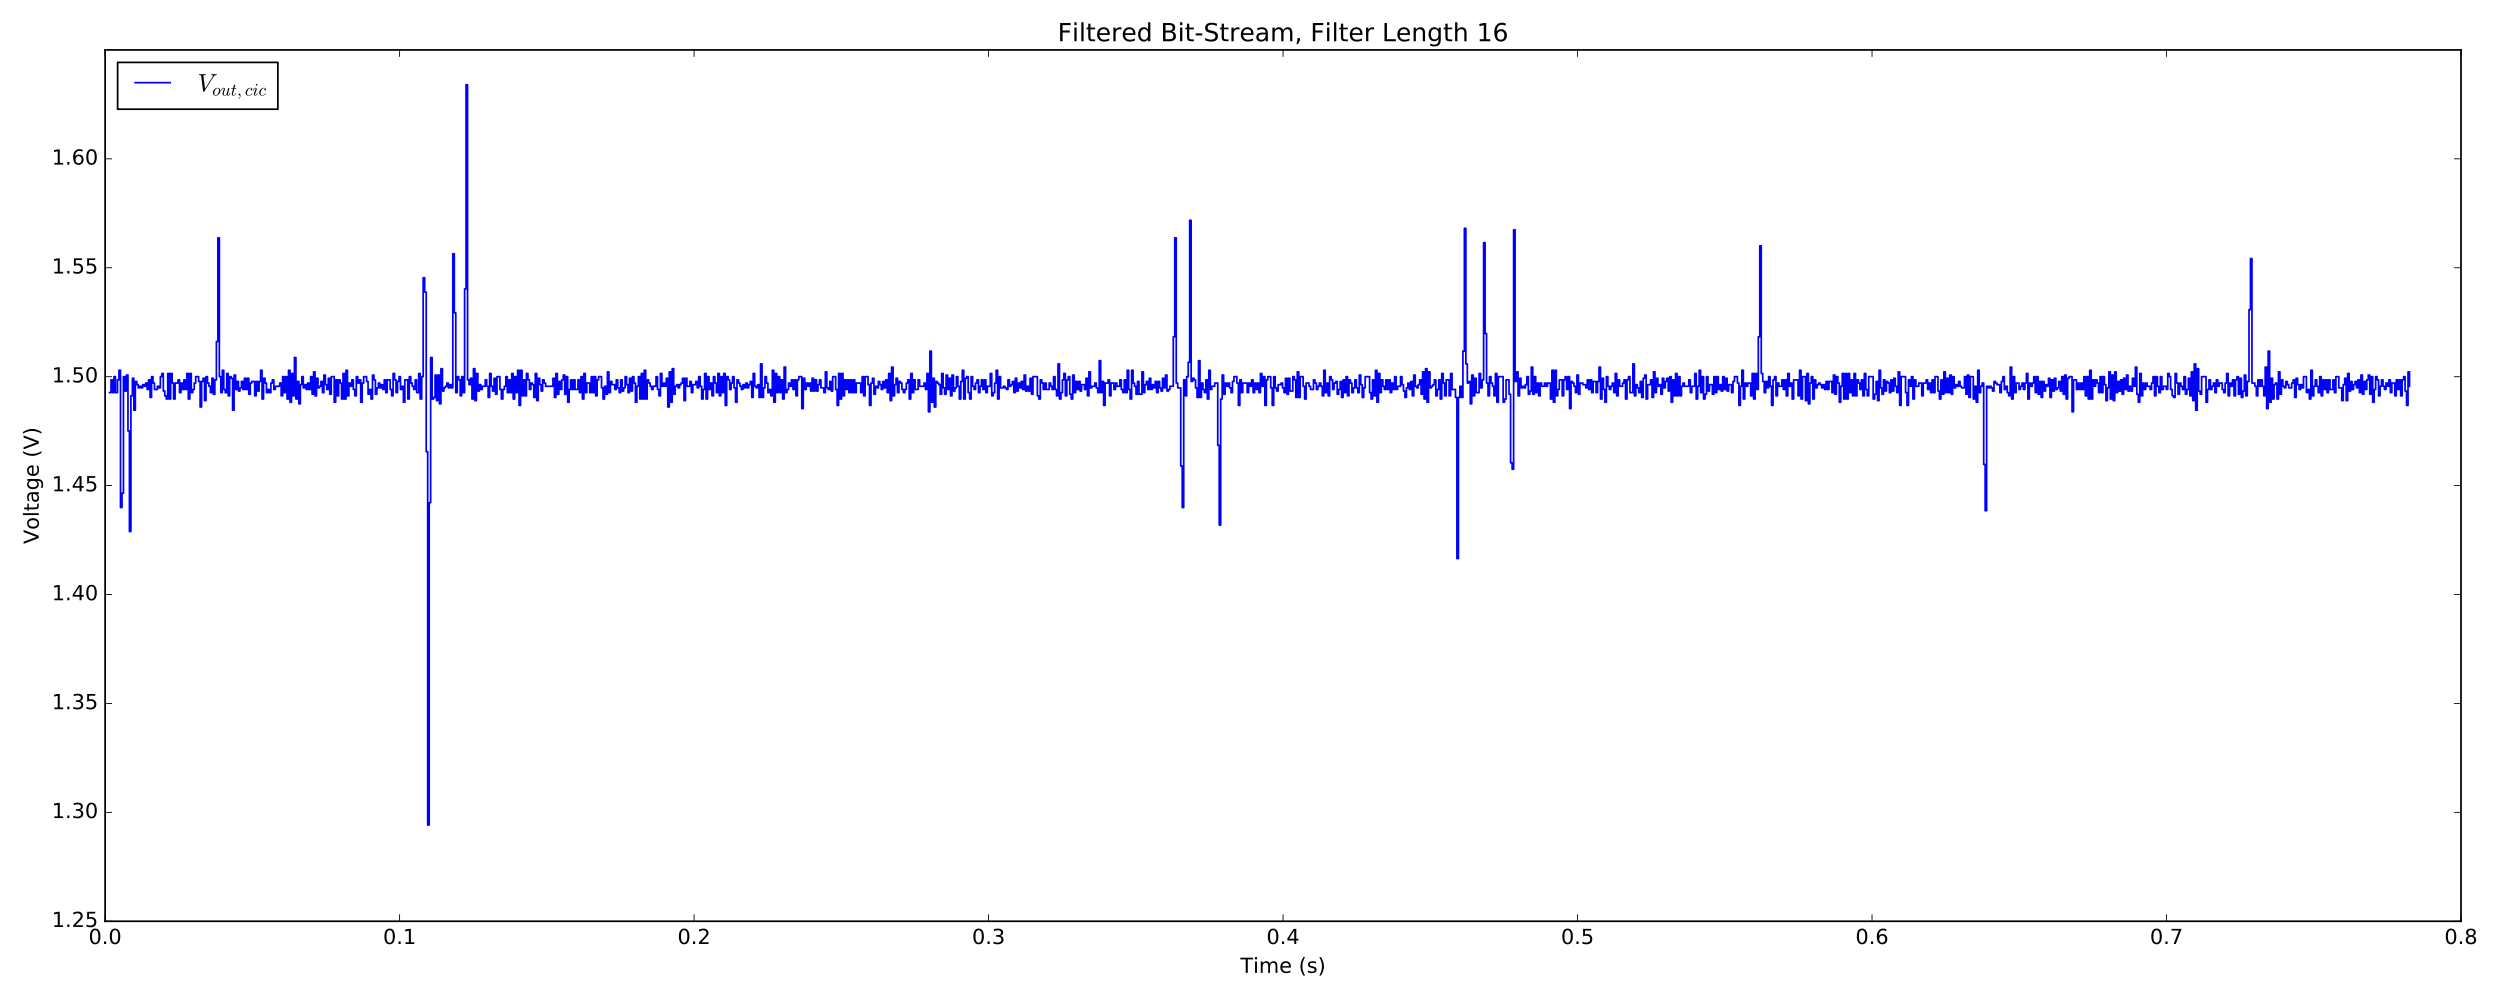 <?xml version="1.0" encoding="utf-8" standalone="no"?>
<!DOCTYPE svg PUBLIC "-//W3C//DTD SVG 1.1//EN"
  "http://www.w3.org/Graphics/SVG/1.1/DTD/svg11.dtd">
<!-- Created with matplotlib (http://matplotlib.org/) -->
<svg height="576pt" version="1.1" viewBox="0 0 1440 576" width="1440pt" xmlns="http://www.w3.org/2000/svg" xmlns:xlink="http://www.w3.org/1999/xlink">
 <defs>
  <style type="text/css">
*{stroke-linecap:butt;stroke-linejoin:round;stroke-miterlimit:100000;}
  </style>
 </defs>
 <g id="figure_1">
  <g id="patch_1">
   <path d="M 0 576 
L 1440 576 
L 1440 0 
L 0 0 
z
" style="fill:#ffffff;"/>
  </g>
  <g id="axes_1">
   <g id="patch_2">
    <path d="M 60.547 530.64 
L 1417.534 530.64 
L 1417.534 28.76 
L 60.547 28.76 
z
" style="fill:#ffffff;"/>
   </g>
   <g id="patch_3">
    <path d="M 60.547 530.64 
L 60.547 28.76 
" style="fill:none;stroke:#000000;stroke-linecap:square;stroke-linejoin:miter;"/>
   </g>
   <g id="patch_4">
    <path d="M 60.547 530.64 
L 1417.534 530.64 
" style="fill:none;stroke:#000000;stroke-linecap:square;stroke-linejoin:miter;"/>
   </g>
   <g id="patch_5">
    <path d="M 1417.534 530.64 
L 1417.534 28.76 
" style="fill:none;stroke:#000000;stroke-linecap:square;stroke-linejoin:miter;"/>
   </g>
   <g id="patch_6">
    <path d="M 60.547 28.76 
L 1417.534 28.76 
" style="fill:none;stroke:#000000;stroke-linecap:square;stroke-linejoin:miter;"/>
   </g>
   <g id="matplotlib.axis_1">
    <g id="xtick_1">
     <g id="line2d_1">
      <defs>
       <path d="M 0 0 
L 0 -4 
" id="mbb0a2b9efb" style="stroke:#000000;stroke-width:0.5;"/>
      </defs>
      <g>
       <use style="stroke:#000000;stroke-width:0.5;" x="60.547" xlink:href="#mbb0a2b9efb" y="530.64"/>
      </g>
     </g>
     <g id="line2d_2">
      <defs>
       <path d="M 0 0 
L 0 4 
" id="m9e6bb14716" style="stroke:#000000;stroke-width:0.5;"/>
      </defs>
      <g>
       <use style="stroke:#000000;stroke-width:0.5;" x="60.547" xlink:href="#m9e6bb14716" y="28.76"/>
      </g>
     </g>
     <g id="text_1">
      <!-- 0.0 -->
      <defs>
       <path d="M 10.688 12.406 
L 21 12.406 
L 21 0 
L 10.688 0 
z
" id="BitstreamVeraSans-Roman-2e"/>
       <path d="M 31.781 66.406 
Q 24.172 66.406 20.328 58.906 
Q 16.5 51.422 16.5 36.375 
Q 16.5 21.391 20.328 13.891 
Q 24.172 6.391 31.781 6.391 
Q 39.453 6.391 43.281 13.891 
Q 47.125 21.391 47.125 36.375 
Q 47.125 51.422 43.281 58.906 
Q 39.453 66.406 31.781 66.406 
M 31.781 74.219 
Q 44.047 74.219 50.516 64.516 
Q 56.984 54.828 56.984 36.375 
Q 56.984 17.969 50.516 8.266 
Q 44.047 -1.422 31.781 -1.422 
Q 19.531 -1.422 13.062 8.266 
Q 6.594 17.969 6.594 36.375 
Q 6.594 54.828 13.062 64.516 
Q 19.531 74.219 31.781 74.219 
" id="BitstreamVeraSans-Roman-30"/>
      </defs>
      <g transform="translate(51.006 543.758)scale(0.12 -0.12)">
       <use xlink:href="#BitstreamVeraSans-Roman-30"/>
       <use x="63.623" xlink:href="#BitstreamVeraSans-Roman-2e"/>
       <use x="95.41" xlink:href="#BitstreamVeraSans-Roman-30"/>
      </g>
     </g>
    </g>
    <g id="xtick_2">
     <g id="line2d_3">
      <g>
       <use style="stroke:#000000;stroke-width:0.5;" x="230.171" xlink:href="#mbb0a2b9efb" y="530.64"/>
      </g>
     </g>
     <g id="line2d_4">
      <g>
       <use style="stroke:#000000;stroke-width:0.5;" x="230.171" xlink:href="#m9e6bb14716" y="28.76"/>
      </g>
     </g>
     <g id="text_2">
      <!-- 0.1 -->
      <defs>
       <path d="M 12.406 8.297 
L 28.516 8.297 
L 28.516 63.922 
L 10.984 60.406 
L 10.984 69.391 
L 28.422 72.906 
L 38.281 72.906 
L 38.281 8.297 
L 54.391 8.297 
L 54.391 0 
L 12.406 0 
z
" id="BitstreamVeraSans-Roman-31"/>
      </defs>
      <g transform="translate(220.629 543.758)scale(0.12 -0.12)">
       <use xlink:href="#BitstreamVeraSans-Roman-30"/>
       <use x="63.623" xlink:href="#BitstreamVeraSans-Roman-2e"/>
       <use x="95.41" xlink:href="#BitstreamVeraSans-Roman-31"/>
      </g>
     </g>
    </g>
    <g id="xtick_3">
     <g id="line2d_5">
      <g>
       <use style="stroke:#000000;stroke-width:0.5;" x="399.794" xlink:href="#mbb0a2b9efb" y="530.64"/>
      </g>
     </g>
     <g id="line2d_6">
      <g>
       <use style="stroke:#000000;stroke-width:0.5;" x="399.794" xlink:href="#m9e6bb14716" y="28.76"/>
      </g>
     </g>
     <g id="text_3">
      <!-- 0.2 -->
      <defs>
       <path d="M 19.188 8.297 
L 53.609 8.297 
L 53.609 0 
L 7.328 0 
L 7.328 8.297 
Q 12.938 14.109 22.625 23.891 
Q 32.328 33.688 34.812 36.531 
Q 39.547 41.844 41.422 45.531 
Q 43.312 49.219 43.312 52.781 
Q 43.312 58.594 39.234 62.25 
Q 35.156 65.922 28.609 65.922 
Q 23.969 65.922 18.812 64.312 
Q 13.672 62.703 7.812 59.422 
L 7.812 69.391 
Q 13.766 71.781 18.938 73 
Q 24.125 74.219 28.422 74.219 
Q 39.75 74.219 46.484 68.547 
Q 53.219 62.891 53.219 53.422 
Q 53.219 48.922 51.531 44.891 
Q 49.859 40.875 45.406 35.406 
Q 44.188 33.984 37.641 27.219 
Q 31.109 20.453 19.188 8.297 
" id="BitstreamVeraSans-Roman-32"/>
      </defs>
      <g transform="translate(390.252 543.758)scale(0.12 -0.12)">
       <use xlink:href="#BitstreamVeraSans-Roman-30"/>
       <use x="63.623" xlink:href="#BitstreamVeraSans-Roman-2e"/>
       <use x="95.41" xlink:href="#BitstreamVeraSans-Roman-32"/>
      </g>
     </g>
    </g>
    <g id="xtick_4">
     <g id="line2d_7">
      <g>
       <use style="stroke:#000000;stroke-width:0.5;" x="569.417" xlink:href="#mbb0a2b9efb" y="530.64"/>
      </g>
     </g>
     <g id="line2d_8">
      <g>
       <use style="stroke:#000000;stroke-width:0.5;" x="569.417" xlink:href="#m9e6bb14716" y="28.76"/>
      </g>
     </g>
     <g id="text_4">
      <!-- 0.3 -->
      <defs>
       <path d="M 40.578 39.312 
Q 47.656 37.797 51.625 33 
Q 55.609 28.219 55.609 21.188 
Q 55.609 10.406 48.188 4.484 
Q 40.766 -1.422 27.094 -1.422 
Q 22.516 -1.422 17.656 -0.516 
Q 12.797 0.391 7.625 2.203 
L 7.625 11.719 
Q 11.719 9.328 16.594 8.109 
Q 21.484 6.891 26.812 6.891 
Q 36.078 6.891 40.938 10.547 
Q 45.797 14.203 45.797 21.188 
Q 45.797 27.641 41.281 31.266 
Q 36.766 34.906 28.719 34.906 
L 20.219 34.906 
L 20.219 43.016 
L 29.109 43.016 
Q 36.375 43.016 40.234 45.922 
Q 44.094 48.828 44.094 54.297 
Q 44.094 59.906 40.109 62.906 
Q 36.141 65.922 28.719 65.922 
Q 24.656 65.922 20.016 65.031 
Q 15.375 64.156 9.812 62.312 
L 9.812 71.094 
Q 15.438 72.656 20.344 73.438 
Q 25.25 74.219 29.594 74.219 
Q 40.828 74.219 47.359 69.109 
Q 53.906 64.016 53.906 55.328 
Q 53.906 49.266 50.438 45.094 
Q 46.969 40.922 40.578 39.312 
" id="BitstreamVeraSans-Roman-33"/>
      </defs>
      <g transform="translate(559.875 543.758)scale(0.12 -0.12)">
       <use xlink:href="#BitstreamVeraSans-Roman-30"/>
       <use x="63.623" xlink:href="#BitstreamVeraSans-Roman-2e"/>
       <use x="95.41" xlink:href="#BitstreamVeraSans-Roman-33"/>
      </g>
     </g>
    </g>
    <g id="xtick_5">
     <g id="line2d_9">
      <g>
       <use style="stroke:#000000;stroke-width:0.5;" x="739.041" xlink:href="#mbb0a2b9efb" y="530.64"/>
      </g>
     </g>
     <g id="line2d_10">
      <g>
       <use style="stroke:#000000;stroke-width:0.5;" x="739.041" xlink:href="#m9e6bb14716" y="28.76"/>
      </g>
     </g>
     <g id="text_5">
      <!-- 0.4 -->
      <defs>
       <path d="M 37.797 64.312 
L 12.891 25.391 
L 37.797 25.391 
z
M 35.203 72.906 
L 47.609 72.906 
L 47.609 25.391 
L 58.016 25.391 
L 58.016 17.188 
L 47.609 17.188 
L 47.609 0 
L 37.797 0 
L 37.797 17.188 
L 4.891 17.188 
L 4.891 26.703 
z
" id="BitstreamVeraSans-Roman-34"/>
      </defs>
      <g transform="translate(729.499 543.758)scale(0.12 -0.12)">
       <use xlink:href="#BitstreamVeraSans-Roman-30"/>
       <use x="63.623" xlink:href="#BitstreamVeraSans-Roman-2e"/>
       <use x="95.41" xlink:href="#BitstreamVeraSans-Roman-34"/>
      </g>
     </g>
    </g>
    <g id="xtick_6">
     <g id="line2d_11">
      <g>
       <use style="stroke:#000000;stroke-width:0.5;" x="908.664" xlink:href="#mbb0a2b9efb" y="530.64"/>
      </g>
     </g>
     <g id="line2d_12">
      <g>
       <use style="stroke:#000000;stroke-width:0.5;" x="908.664" xlink:href="#m9e6bb14716" y="28.76"/>
      </g>
     </g>
     <g id="text_6">
      <!-- 0.5 -->
      <defs>
       <path d="M 10.797 72.906 
L 49.516 72.906 
L 49.516 64.594 
L 19.828 64.594 
L 19.828 46.734 
Q 21.969 47.469 24.109 47.828 
Q 26.266 48.188 28.422 48.188 
Q 40.625 48.188 47.75 41.5 
Q 54.891 34.812 54.891 23.391 
Q 54.891 11.625 47.562 5.094 
Q 40.234 -1.422 26.906 -1.422 
Q 22.312 -1.422 17.547 -0.641 
Q 12.797 0.141 7.719 1.703 
L 7.719 11.625 
Q 12.109 9.234 16.797 8.062 
Q 21.484 6.891 26.703 6.891 
Q 35.156 6.891 40.078 11.328 
Q 45.016 15.766 45.016 23.391 
Q 45.016 31 40.078 35.438 
Q 35.156 39.891 26.703 39.891 
Q 22.75 39.891 18.812 39.016 
Q 14.891 38.141 10.797 36.281 
z
" id="BitstreamVeraSans-Roman-35"/>
      </defs>
      <g transform="translate(899.122 543.758)scale(0.12 -0.12)">
       <use xlink:href="#BitstreamVeraSans-Roman-30"/>
       <use x="63.623" xlink:href="#BitstreamVeraSans-Roman-2e"/>
       <use x="95.41" xlink:href="#BitstreamVeraSans-Roman-35"/>
      </g>
     </g>
    </g>
    <g id="xtick_7">
     <g id="line2d_13">
      <g>
       <use style="stroke:#000000;stroke-width:0.5;" x="1078.287" xlink:href="#mbb0a2b9efb" y="530.64"/>
      </g>
     </g>
     <g id="line2d_14">
      <g>
       <use style="stroke:#000000;stroke-width:0.5;" x="1078.287" xlink:href="#m9e6bb14716" y="28.76"/>
      </g>
     </g>
     <g id="text_7">
      <!-- 0.6 -->
      <defs>
       <path d="M 33.016 40.375 
Q 26.375 40.375 22.484 35.828 
Q 18.609 31.297 18.609 23.391 
Q 18.609 15.531 22.484 10.953 
Q 26.375 6.391 33.016 6.391 
Q 39.656 6.391 43.531 10.953 
Q 47.406 15.531 47.406 23.391 
Q 47.406 31.297 43.531 35.828 
Q 39.656 40.375 33.016 40.375 
M 52.594 71.297 
L 52.594 62.312 
Q 48.875 64.062 45.094 64.984 
Q 41.312 65.922 37.594 65.922 
Q 27.828 65.922 22.672 59.328 
Q 17.531 52.734 16.797 39.406 
Q 19.672 43.656 24.016 45.922 
Q 28.375 48.188 33.594 48.188 
Q 44.578 48.188 50.953 41.516 
Q 57.328 34.859 57.328 23.391 
Q 57.328 12.156 50.688 5.359 
Q 44.047 -1.422 33.016 -1.422 
Q 20.359 -1.422 13.672 8.266 
Q 6.984 17.969 6.984 36.375 
Q 6.984 53.656 15.188 63.938 
Q 23.391 74.219 37.203 74.219 
Q 40.922 74.219 44.703 73.484 
Q 48.484 72.75 52.594 71.297 
" id="BitstreamVeraSans-Roman-36"/>
      </defs>
      <g transform="translate(1068.745 543.758)scale(0.12 -0.12)">
       <use xlink:href="#BitstreamVeraSans-Roman-30"/>
       <use x="63.623" xlink:href="#BitstreamVeraSans-Roman-2e"/>
       <use x="95.41" xlink:href="#BitstreamVeraSans-Roman-36"/>
      </g>
     </g>
    </g>
    <g id="xtick_8">
     <g id="line2d_15">
      <g>
       <use style="stroke:#000000;stroke-width:0.5;" x="1247.91" xlink:href="#mbb0a2b9efb" y="530.64"/>
      </g>
     </g>
     <g id="line2d_16">
      <g>
       <use style="stroke:#000000;stroke-width:0.5;" x="1247.91" xlink:href="#m9e6bb14716" y="28.76"/>
      </g>
     </g>
     <g id="text_8">
      <!-- 0.7 -->
      <defs>
       <path d="M 8.203 72.906 
L 55.078 72.906 
L 55.078 68.703 
L 28.609 0 
L 18.312 0 
L 43.219 64.594 
L 8.203 64.594 
z
" id="BitstreamVeraSans-Roman-37"/>
      </defs>
      <g transform="translate(1238.369 543.758)scale(0.12 -0.12)">
       <use xlink:href="#BitstreamVeraSans-Roman-30"/>
       <use x="63.623" xlink:href="#BitstreamVeraSans-Roman-2e"/>
       <use x="95.41" xlink:href="#BitstreamVeraSans-Roman-37"/>
      </g>
     </g>
    </g>
    <g id="xtick_9">
     <g id="line2d_17">
      <g>
       <use style="stroke:#000000;stroke-width:0.5;" x="1417.534" xlink:href="#mbb0a2b9efb" y="530.64"/>
      </g>
     </g>
     <g id="line2d_18">
      <g>
       <use style="stroke:#000000;stroke-width:0.5;" x="1417.534" xlink:href="#m9e6bb14716" y="28.76"/>
      </g>
     </g>
     <g id="text_9">
      <!-- 0.8 -->
      <defs>
       <path d="M 31.781 34.625 
Q 24.75 34.625 20.719 30.859 
Q 16.703 27.094 16.703 20.516 
Q 16.703 13.922 20.719 10.156 
Q 24.75 6.391 31.781 6.391 
Q 38.812 6.391 42.859 10.172 
Q 46.922 13.969 46.922 20.516 
Q 46.922 27.094 42.891 30.859 
Q 38.875 34.625 31.781 34.625 
M 21.922 38.812 
Q 15.578 40.375 12.031 44.719 
Q 8.5 49.078 8.5 55.328 
Q 8.5 64.062 14.719 69.141 
Q 20.953 74.219 31.781 74.219 
Q 42.672 74.219 48.875 69.141 
Q 55.078 64.062 55.078 55.328 
Q 55.078 49.078 51.531 44.719 
Q 48 40.375 41.703 38.812 
Q 48.828 37.156 52.797 32.312 
Q 56.781 27.484 56.781 20.516 
Q 56.781 9.906 50.312 4.234 
Q 43.844 -1.422 31.781 -1.422 
Q 19.734 -1.422 13.25 4.234 
Q 6.781 9.906 6.781 20.516 
Q 6.781 27.484 10.781 32.312 
Q 14.797 37.156 21.922 38.812 
M 18.312 54.391 
Q 18.312 48.734 21.844 45.562 
Q 25.391 42.391 31.781 42.391 
Q 38.141 42.391 41.719 45.562 
Q 45.312 48.734 45.312 54.391 
Q 45.312 60.062 41.719 63.234 
Q 38.141 66.406 31.781 66.406 
Q 25.391 66.406 21.844 63.234 
Q 18.312 60.062 18.312 54.391 
" id="BitstreamVeraSans-Roman-38"/>
      </defs>
      <g transform="translate(1407.992 543.758)scale(0.12 -0.12)">
       <use xlink:href="#BitstreamVeraSans-Roman-30"/>
       <use x="63.623" xlink:href="#BitstreamVeraSans-Roman-2e"/>
       <use x="95.41" xlink:href="#BitstreamVeraSans-Roman-38"/>
      </g>
     </g>
    </g>
    <g id="text_10">
     <!-- Time (s) -->
     <defs>
      <path d="M 56.203 29.594 
L 56.203 25.203 
L 14.891 25.203 
Q 15.484 15.922 20.484 11.062 
Q 25.484 6.203 34.422 6.203 
Q 39.594 6.203 44.453 7.469 
Q 49.312 8.734 54.109 11.281 
L 54.109 2.781 
Q 49.266 0.734 44.188 -0.344 
Q 39.109 -1.422 33.891 -1.422 
Q 20.797 -1.422 13.156 6.188 
Q 5.516 13.812 5.516 26.812 
Q 5.516 40.234 12.766 48.109 
Q 20.016 56 32.328 56 
Q 43.359 56 49.781 48.891 
Q 56.203 41.797 56.203 29.594 
M 47.219 32.234 
Q 47.125 39.594 43.094 43.984 
Q 39.062 48.391 32.422 48.391 
Q 24.906 48.391 20.391 44.141 
Q 15.875 39.891 15.188 32.172 
z
" id="BitstreamVeraSans-Roman-65"/>
      <path id="BitstreamVeraSans-Roman-20"/>
      <path d="M 9.422 54.688 
L 18.406 54.688 
L 18.406 0 
L 9.422 0 
z
M 9.422 75.984 
L 18.406 75.984 
L 18.406 64.594 
L 9.422 64.594 
z
" id="BitstreamVeraSans-Roman-69"/>
      <path d="M 52 44.188 
Q 55.375 50.25 60.062 53.125 
Q 64.75 56 71.094 56 
Q 79.641 56 84.281 50.016 
Q 88.922 44.047 88.922 33.016 
L 88.922 0 
L 79.891 0 
L 79.891 32.719 
Q 79.891 40.578 77.094 44.375 
Q 74.312 48.188 68.609 48.188 
Q 61.625 48.188 57.562 43.547 
Q 53.516 38.922 53.516 30.906 
L 53.516 0 
L 44.484 0 
L 44.484 32.719 
Q 44.484 40.625 41.703 44.406 
Q 38.922 48.188 33.109 48.188 
Q 26.219 48.188 22.156 43.531 
Q 18.109 38.875 18.109 30.906 
L 18.109 0 
L 9.078 0 
L 9.078 54.688 
L 18.109 54.688 
L 18.109 46.188 
Q 21.188 51.219 25.484 53.609 
Q 29.781 56 35.688 56 
Q 41.656 56 45.828 52.969 
Q 50 49.953 52 44.188 
" id="BitstreamVeraSans-Roman-6d"/>
      <path d="M 8.016 75.875 
L 15.828 75.875 
Q 23.141 64.359 26.781 53.312 
Q 30.422 42.281 30.422 31.391 
Q 30.422 20.453 26.781 9.375 
Q 23.141 -1.703 15.828 -13.188 
L 8.016 -13.188 
Q 14.5 -2 17.703 9.062 
Q 20.906 20.125 20.906 31.391 
Q 20.906 42.672 17.703 53.656 
Q 14.5 64.656 8.016 75.875 
" id="BitstreamVeraSans-Roman-29"/>
      <path d="M 31 75.875 
Q 24.469 64.656 21.281 53.656 
Q 18.109 42.672 18.109 31.391 
Q 18.109 20.125 21.312 9.062 
Q 24.516 -2 31 -13.188 
L 23.188 -13.188 
Q 15.875 -1.703 12.234 9.375 
Q 8.594 20.453 8.594 31.391 
Q 8.594 42.281 12.203 53.312 
Q 15.828 64.359 23.188 75.875 
z
" id="BitstreamVeraSans-Roman-28"/>
      <path d="M 44.281 53.078 
L 44.281 44.578 
Q 40.484 46.531 36.375 47.5 
Q 32.281 48.484 27.875 48.484 
Q 21.188 48.484 17.844 46.438 
Q 14.5 44.391 14.5 40.281 
Q 14.5 37.156 16.891 35.375 
Q 19.281 33.594 26.516 31.984 
L 29.594 31.297 
Q 39.156 29.25 43.188 25.516 
Q 47.219 21.781 47.219 15.094 
Q 47.219 7.469 41.188 3.016 
Q 35.156 -1.422 24.609 -1.422 
Q 20.219 -1.422 15.453 -0.562 
Q 10.688 0.297 5.422 2 
L 5.422 11.281 
Q 10.406 8.688 15.234 7.391 
Q 20.062 6.109 24.812 6.109 
Q 31.156 6.109 34.562 8.281 
Q 37.984 10.453 37.984 14.406 
Q 37.984 18.062 35.516 20.016 
Q 33.062 21.969 24.703 23.781 
L 21.578 24.516 
Q 13.234 26.266 9.516 29.906 
Q 5.812 33.547 5.812 39.891 
Q 5.812 47.609 11.281 51.797 
Q 16.75 56 26.812 56 
Q 31.781 56 36.172 55.266 
Q 40.578 54.547 44.281 53.078 
" id="BitstreamVeraSans-Roman-73"/>
      <path d="M -0.297 72.906 
L 61.375 72.906 
L 61.375 64.594 
L 35.5 64.594 
L 35.5 0 
L 25.594 0 
L 25.594 64.594 
L -0.297 64.594 
z
" id="BitstreamVeraSans-Roman-54"/>
     </defs>
     <g transform="translate(714.461 560.372)scale(0.12 -0.12)">
      <use xlink:href="#BitstreamVeraSans-Roman-54"/>
      <use x="61.037" xlink:href="#BitstreamVeraSans-Roman-69"/>
      <use x="88.82" xlink:href="#BitstreamVeraSans-Roman-6d"/>
      <use x="186.232" xlink:href="#BitstreamVeraSans-Roman-65"/>
      <use x="247.756" xlink:href="#BitstreamVeraSans-Roman-20"/>
      <use x="279.543" xlink:href="#BitstreamVeraSans-Roman-28"/>
      <use x="318.557" xlink:href="#BitstreamVeraSans-Roman-73"/>
      <use x="370.656" xlink:href="#BitstreamVeraSans-Roman-29"/>
     </g>
    </g>
   </g>
   <g id="matplotlib.axis_2">
    <g id="ytick_1">
     <g id="line2d_19">
      <defs>
       <path d="M 0 0 
L 4 0 
" id="mcaf8ce82a3" style="stroke:#000000;stroke-width:0.5;"/>
      </defs>
      <g>
       <use style="stroke:#000000;stroke-width:0.5;" x="60.547" xlink:href="#mcaf8ce82a3" y="530.64"/>
      </g>
     </g>
     <g id="line2d_20">
      <defs>
       <path d="M 0 0 
L -4 0 
" id="me65cf4ef24" style="stroke:#000000;stroke-width:0.5;"/>
      </defs>
      <g>
       <use style="stroke:#000000;stroke-width:0.5;" x="1417.534" xlink:href="#me65cf4ef24" y="530.64"/>
      </g>
     </g>
     <g id="text_11">
      <!-- 1.25 -->
      <g transform="translate(29.829 533.951)scale(0.12 -0.12)">
       <use xlink:href="#BitstreamVeraSans-Roman-31"/>
       <use x="63.623" xlink:href="#BitstreamVeraSans-Roman-2e"/>
       <use x="95.41" xlink:href="#BitstreamVeraSans-Roman-32"/>
       <use x="159.033" xlink:href="#BitstreamVeraSans-Roman-35"/>
      </g>
     </g>
    </g>
    <g id="ytick_2">
     <g id="line2d_21">
      <g>
       <use style="stroke:#000000;stroke-width:0.5;" x="60.547" xlink:href="#mcaf8ce82a3" y="467.905"/>
      </g>
     </g>
     <g id="line2d_22">
      <g>
       <use style="stroke:#000000;stroke-width:0.5;" x="1417.534" xlink:href="#me65cf4ef24" y="467.905"/>
      </g>
     </g>
     <g id="text_12">
      <!-- 1.30 -->
      <g transform="translate(29.829 471.216)scale(0.12 -0.12)">
       <use xlink:href="#BitstreamVeraSans-Roman-31"/>
       <use x="63.623" xlink:href="#BitstreamVeraSans-Roman-2e"/>
       <use x="95.41" xlink:href="#BitstreamVeraSans-Roman-33"/>
       <use x="159.033" xlink:href="#BitstreamVeraSans-Roman-30"/>
      </g>
     </g>
    </g>
    <g id="ytick_3">
     <g id="line2d_23">
      <g>
       <use style="stroke:#000000;stroke-width:0.5;" x="60.547" xlink:href="#mcaf8ce82a3" y="405.17"/>
      </g>
     </g>
     <g id="line2d_24">
      <g>
       <use style="stroke:#000000;stroke-width:0.5;" x="1417.534" xlink:href="#me65cf4ef24" y="405.17"/>
      </g>
     </g>
     <g id="text_13">
      <!-- 1.35 -->
      <g transform="translate(29.829 408.481)scale(0.12 -0.12)">
       <use xlink:href="#BitstreamVeraSans-Roman-31"/>
       <use x="63.623" xlink:href="#BitstreamVeraSans-Roman-2e"/>
       <use x="95.41" xlink:href="#BitstreamVeraSans-Roman-33"/>
       <use x="159.033" xlink:href="#BitstreamVeraSans-Roman-35"/>
      </g>
     </g>
    </g>
    <g id="ytick_4">
     <g id="line2d_25">
      <g>
       <use style="stroke:#000000;stroke-width:0.5;" x="60.547" xlink:href="#mcaf8ce82a3" y="342.435"/>
      </g>
     </g>
     <g id="line2d_26">
      <g>
       <use style="stroke:#000000;stroke-width:0.5;" x="1417.534" xlink:href="#me65cf4ef24" y="342.435"/>
      </g>
     </g>
     <g id="text_14">
      <!-- 1.40 -->
      <g transform="translate(29.829 345.746)scale(0.12 -0.12)">
       <use xlink:href="#BitstreamVeraSans-Roman-31"/>
       <use x="63.623" xlink:href="#BitstreamVeraSans-Roman-2e"/>
       <use x="95.41" xlink:href="#BitstreamVeraSans-Roman-34"/>
       <use x="159.033" xlink:href="#BitstreamVeraSans-Roman-30"/>
      </g>
     </g>
    </g>
    <g id="ytick_5">
     <g id="line2d_27">
      <g>
       <use style="stroke:#000000;stroke-width:0.5;" x="60.547" xlink:href="#mcaf8ce82a3" y="279.7"/>
      </g>
     </g>
     <g id="line2d_28">
      <g>
       <use style="stroke:#000000;stroke-width:0.5;" x="1417.534" xlink:href="#me65cf4ef24" y="279.7"/>
      </g>
     </g>
     <g id="text_15">
      <!-- 1.45 -->
      <g transform="translate(29.829 283.011)scale(0.12 -0.12)">
       <use xlink:href="#BitstreamVeraSans-Roman-31"/>
       <use x="63.623" xlink:href="#BitstreamVeraSans-Roman-2e"/>
       <use x="95.41" xlink:href="#BitstreamVeraSans-Roman-34"/>
       <use x="159.033" xlink:href="#BitstreamVeraSans-Roman-35"/>
      </g>
     </g>
    </g>
    <g id="ytick_6">
     <g id="line2d_29">
      <g>
       <use style="stroke:#000000;stroke-width:0.5;" x="60.547" xlink:href="#mcaf8ce82a3" y="216.965"/>
      </g>
     </g>
     <g id="line2d_30">
      <g>
       <use style="stroke:#000000;stroke-width:0.5;" x="1417.534" xlink:href="#me65cf4ef24" y="216.965"/>
      </g>
     </g>
     <g id="text_16">
      <!-- 1.50 -->
      <g transform="translate(29.829 220.276)scale(0.12 -0.12)">
       <use xlink:href="#BitstreamVeraSans-Roman-31"/>
       <use x="63.623" xlink:href="#BitstreamVeraSans-Roman-2e"/>
       <use x="95.41" xlink:href="#BitstreamVeraSans-Roman-35"/>
       <use x="159.033" xlink:href="#BitstreamVeraSans-Roman-30"/>
      </g>
     </g>
    </g>
    <g id="ytick_7">
     <g id="line2d_31">
      <g>
       <use style="stroke:#000000;stroke-width:0.5;" x="60.547" xlink:href="#mcaf8ce82a3" y="154.23"/>
      </g>
     </g>
     <g id="line2d_32">
      <g>
       <use style="stroke:#000000;stroke-width:0.5;" x="1417.534" xlink:href="#me65cf4ef24" y="154.23"/>
      </g>
     </g>
     <g id="text_17">
      <!-- 1.55 -->
      <g transform="translate(29.829 157.541)scale(0.12 -0.12)">
       <use xlink:href="#BitstreamVeraSans-Roman-31"/>
       <use x="63.623" xlink:href="#BitstreamVeraSans-Roman-2e"/>
       <use x="95.41" xlink:href="#BitstreamVeraSans-Roman-35"/>
       <use x="159.033" xlink:href="#BitstreamVeraSans-Roman-35"/>
      </g>
     </g>
    </g>
    <g id="ytick_8">
     <g id="line2d_33">
      <g>
       <use style="stroke:#000000;stroke-width:0.5;" x="60.547" xlink:href="#mcaf8ce82a3" y="91.495"/>
      </g>
     </g>
     <g id="line2d_34">
      <g>
       <use style="stroke:#000000;stroke-width:0.5;" x="1417.534" xlink:href="#me65cf4ef24" y="91.495"/>
      </g>
     </g>
     <g id="text_18">
      <!-- 1.60 -->
      <g transform="translate(29.829 94.806)scale(0.12 -0.12)">
       <use xlink:href="#BitstreamVeraSans-Roman-31"/>
       <use x="63.623" xlink:href="#BitstreamVeraSans-Roman-2e"/>
       <use x="95.41" xlink:href="#BitstreamVeraSans-Roman-36"/>
       <use x="159.033" xlink:href="#BitstreamVeraSans-Roman-30"/>
      </g>
     </g>
    </g>
    <g id="text_19">
     <!-- Voltage (V) -->
     <defs>
      <path d="M 18.312 70.219 
L 18.312 54.688 
L 36.812 54.688 
L 36.812 47.703 
L 18.312 47.703 
L 18.312 18.016 
Q 18.312 11.328 20.141 9.422 
Q 21.969 7.516 27.594 7.516 
L 36.812 7.516 
L 36.812 0 
L 27.594 0 
Q 17.188 0 13.234 3.875 
Q 9.281 7.766 9.281 18.016 
L 9.281 47.703 
L 2.688 47.703 
L 2.688 54.688 
L 9.281 54.688 
L 9.281 70.219 
z
" id="BitstreamVeraSans-Roman-74"/>
      <path d="M 28.609 0 
L 0.781 72.906 
L 11.078 72.906 
L 34.188 11.531 
L 57.328 72.906 
L 67.578 72.906 
L 39.797 0 
z
" id="BitstreamVeraSans-Roman-56"/>
      <path d="M 30.609 48.391 
Q 23.391 48.391 19.188 42.75 
Q 14.984 37.109 14.984 27.297 
Q 14.984 17.484 19.156 11.844 
Q 23.344 6.203 30.609 6.203 
Q 37.797 6.203 41.984 11.859 
Q 46.188 17.531 46.188 27.297 
Q 46.188 37.016 41.984 42.703 
Q 37.797 48.391 30.609 48.391 
M 30.609 56 
Q 42.328 56 49.016 48.375 
Q 55.719 40.766 55.719 27.297 
Q 55.719 13.875 49.016 6.219 
Q 42.328 -1.422 30.609 -1.422 
Q 18.844 -1.422 12.172 6.219 
Q 5.516 13.875 5.516 27.297 
Q 5.516 40.766 12.172 48.375 
Q 18.844 56 30.609 56 
" id="BitstreamVeraSans-Roman-6f"/>
      <path d="M 34.281 27.484 
Q 23.391 27.484 19.188 25 
Q 14.984 22.516 14.984 16.5 
Q 14.984 11.719 18.141 8.906 
Q 21.297 6.109 26.703 6.109 
Q 34.188 6.109 38.703 11.406 
Q 43.219 16.703 43.219 25.484 
L 43.219 27.484 
z
M 52.203 31.203 
L 52.203 0 
L 43.219 0 
L 43.219 8.297 
Q 40.141 3.328 35.547 0.953 
Q 30.953 -1.422 24.312 -1.422 
Q 15.922 -1.422 10.953 3.297 
Q 6 8.016 6 15.922 
Q 6 25.141 12.172 29.828 
Q 18.359 34.516 30.609 34.516 
L 43.219 34.516 
L 43.219 35.406 
Q 43.219 41.609 39.141 45 
Q 35.062 48.391 27.688 48.391 
Q 23 48.391 18.547 47.266 
Q 14.109 46.141 10.016 43.891 
L 10.016 52.203 
Q 14.938 54.109 19.578 55.047 
Q 24.219 56 28.609 56 
Q 40.484 56 46.344 49.844 
Q 52.203 43.703 52.203 31.203 
" id="BitstreamVeraSans-Roman-61"/>
      <path d="M 45.406 27.984 
Q 45.406 37.75 41.375 43.109 
Q 37.359 48.484 30.078 48.484 
Q 22.859 48.484 18.828 43.109 
Q 14.797 37.75 14.797 27.984 
Q 14.797 18.266 18.828 12.891 
Q 22.859 7.516 30.078 7.516 
Q 37.359 7.516 41.375 12.891 
Q 45.406 18.266 45.406 27.984 
M 54.391 6.781 
Q 54.391 -7.172 48.188 -13.984 
Q 42 -20.797 29.203 -20.797 
Q 24.469 -20.797 20.266 -20.094 
Q 16.062 -19.391 12.109 -17.922 
L 12.109 -9.188 
Q 16.062 -11.328 19.922 -12.344 
Q 23.781 -13.375 27.781 -13.375 
Q 36.625 -13.375 41.016 -8.766 
Q 45.406 -4.156 45.406 5.172 
L 45.406 9.625 
Q 42.625 4.781 38.281 2.391 
Q 33.938 0 27.875 0 
Q 17.828 0 11.672 7.656 
Q 5.516 15.328 5.516 27.984 
Q 5.516 40.672 11.672 48.328 
Q 17.828 56 27.875 56 
Q 33.938 56 38.281 53.609 
Q 42.625 51.219 45.406 46.391 
L 45.406 54.688 
L 54.391 54.688 
z
" id="BitstreamVeraSans-Roman-67"/>
      <path d="M 9.422 75.984 
L 18.406 75.984 
L 18.406 0 
L 9.422 0 
z
" id="BitstreamVeraSans-Roman-6c"/>
     </defs>
     <g transform="translate(22.333 313.359)rotate(-90.0)scale(0.12 -0.12)">
      <use xlink:href="#BitstreamVeraSans-Roman-56"/>
      <use x="68.299" xlink:href="#BitstreamVeraSans-Roman-6f"/>
      <use x="129.48" xlink:href="#BitstreamVeraSans-Roman-6c"/>
      <use x="157.264" xlink:href="#BitstreamVeraSans-Roman-74"/>
      <use x="196.473" xlink:href="#BitstreamVeraSans-Roman-61"/>
      <use x="257.752" xlink:href="#BitstreamVeraSans-Roman-67"/>
      <use x="321.229" xlink:href="#BitstreamVeraSans-Roman-65"/>
      <use x="382.752" xlink:href="#BitstreamVeraSans-Roman-20"/>
      <use x="414.539" xlink:href="#BitstreamVeraSans-Roman-28"/>
      <use x="453.553" xlink:href="#BitstreamVeraSans-Roman-56"/>
      <use x="521.961" xlink:href="#BitstreamVeraSans-Roman-29"/>
     </g>
    </g>
   </g>
   <g id="text_20">
    <!-- Filtered Bit-Stream, Filter Length 16 -->
    <defs>
     <path d="M 41.109 46.297 
Q 39.594 47.172 37.812 47.578 
Q 36.031 48 33.891 48 
Q 26.266 48 22.188 43.047 
Q 18.109 38.094 18.109 28.812 
L 18.109 0 
L 9.078 0 
L 9.078 54.688 
L 18.109 54.688 
L 18.109 46.188 
Q 20.953 51.172 25.484 53.578 
Q 30.031 56 36.531 56 
Q 37.453 56 38.578 55.875 
Q 39.703 55.766 41.062 55.516 
z
" id="BitstreamVeraSans-Roman-72"/>
     <path d="M 53.516 70.516 
L 53.516 60.891 
Q 47.906 63.578 42.922 64.891 
Q 37.938 66.219 33.297 66.219 
Q 25.25 66.219 20.875 63.094 
Q 16.5 59.969 16.5 54.203 
Q 16.5 49.359 19.406 46.891 
Q 22.312 44.438 30.422 42.922 
L 36.375 41.703 
Q 47.406 39.594 52.656 34.297 
Q 57.906 29 57.906 20.125 
Q 57.906 9.516 50.797 4.047 
Q 43.703 -1.422 29.984 -1.422 
Q 24.812 -1.422 18.969 -0.25 
Q 13.141 0.922 6.891 3.219 
L 6.891 13.375 
Q 12.891 10.016 18.656 8.297 
Q 24.422 6.594 29.984 6.594 
Q 38.422 6.594 43.016 9.906 
Q 47.609 13.234 47.609 19.391 
Q 47.609 24.75 44.312 27.781 
Q 41.016 30.812 33.5 32.328 
L 27.484 33.5 
Q 16.453 35.688 11.516 40.375 
Q 6.594 45.062 6.594 53.422 
Q 6.594 63.094 13.406 68.656 
Q 20.219 74.219 32.172 74.219 
Q 37.312 74.219 42.625 73.281 
Q 47.953 72.359 53.516 70.516 
" id="BitstreamVeraSans-Roman-53"/>
     <path d="M 9.812 72.906 
L 51.703 72.906 
L 51.703 64.594 
L 19.672 64.594 
L 19.672 43.109 
L 48.578 43.109 
L 48.578 34.812 
L 19.672 34.812 
L 19.672 0 
L 9.812 0 
z
" id="BitstreamVeraSans-Roman-46"/>
     <path d="M 54.891 33.016 
L 54.891 0 
L 45.906 0 
L 45.906 32.719 
Q 45.906 40.484 42.875 44.328 
Q 39.844 48.188 33.797 48.188 
Q 26.516 48.188 22.312 43.547 
Q 18.109 38.922 18.109 30.906 
L 18.109 0 
L 9.078 0 
L 9.078 54.688 
L 18.109 54.688 
L 18.109 46.188 
Q 21.344 51.125 25.703 53.562 
Q 30.078 56 35.797 56 
Q 45.219 56 50.047 50.172 
Q 54.891 44.344 54.891 33.016 
" id="BitstreamVeraSans-Roman-6e"/>
     <path d="M 54.891 33.016 
L 54.891 0 
L 45.906 0 
L 45.906 32.719 
Q 45.906 40.484 42.875 44.328 
Q 39.844 48.188 33.797 48.188 
Q 26.516 48.188 22.312 43.547 
Q 18.109 38.922 18.109 30.906 
L 18.109 0 
L 9.078 0 
L 9.078 75.984 
L 18.109 75.984 
L 18.109 46.188 
Q 21.344 51.125 25.703 53.562 
Q 30.078 56 35.797 56 
Q 45.219 56 50.047 50.172 
Q 54.891 44.344 54.891 33.016 
" id="BitstreamVeraSans-Roman-68"/>
     <path d="M 9.812 72.906 
L 19.672 72.906 
L 19.672 8.297 
L 55.172 8.297 
L 55.172 0 
L 9.812 0 
z
" id="BitstreamVeraSans-Roman-4c"/>
     <path d="M 19.672 34.812 
L 19.672 8.109 
L 35.5 8.109 
Q 43.453 8.109 47.281 11.406 
Q 51.125 14.703 51.125 21.484 
Q 51.125 28.328 47.281 31.562 
Q 43.453 34.812 35.5 34.812 
z
M 19.672 64.797 
L 19.672 42.828 
L 34.281 42.828 
Q 41.5 42.828 45.031 45.531 
Q 48.578 48.25 48.578 53.812 
Q 48.578 59.328 45.031 62.062 
Q 41.5 64.797 34.281 64.797 
z
M 9.812 72.906 
L 35.016 72.906 
Q 46.297 72.906 52.391 68.219 
Q 58.5 63.531 58.5 54.891 
Q 58.5 48.188 55.375 44.234 
Q 52.25 40.281 46.188 39.312 
Q 53.469 37.75 57.5 32.781 
Q 61.531 27.828 61.531 20.406 
Q 61.531 10.641 54.891 5.312 
Q 48.25 0 35.984 0 
L 9.812 0 
z
" id="BitstreamVeraSans-Roman-42"/>
     <path d="M 45.406 46.391 
L 45.406 75.984 
L 54.391 75.984 
L 54.391 0 
L 45.406 0 
L 45.406 8.203 
Q 42.578 3.328 38.25 0.953 
Q 33.938 -1.422 27.875 -1.422 
Q 17.969 -1.422 11.734 6.484 
Q 5.516 14.406 5.516 27.297 
Q 5.516 40.188 11.734 48.094 
Q 17.969 56 27.875 56 
Q 33.938 56 38.25 53.625 
Q 42.578 51.266 45.406 46.391 
M 14.797 27.297 
Q 14.797 17.391 18.875 11.75 
Q 22.953 6.109 30.078 6.109 
Q 37.203 6.109 41.297 11.75 
Q 45.406 17.391 45.406 27.297 
Q 45.406 37.203 41.297 42.844 
Q 37.203 48.484 30.078 48.484 
Q 22.953 48.484 18.875 42.844 
Q 14.797 37.203 14.797 27.297 
" id="BitstreamVeraSans-Roman-64"/>
     <path d="M 11.719 12.406 
L 22.016 12.406 
L 22.016 4 
L 14.016 -11.625 
L 7.719 -11.625 
L 11.719 4 
z
" id="BitstreamVeraSans-Roman-2c"/>
     <path d="M 4.891 31.391 
L 31.203 31.391 
L 31.203 23.391 
L 4.891 23.391 
z
" id="BitstreamVeraSans-Roman-2d"/>
    </defs>
    <g transform="translate(609.218 23.76)scale(0.144 -0.144)">
     <use xlink:href="#BitstreamVeraSans-Roman-46"/>
     <use x="57.41" xlink:href="#BitstreamVeraSans-Roman-69"/>
     <use x="85.193" xlink:href="#BitstreamVeraSans-Roman-6c"/>
     <use x="112.977" xlink:href="#BitstreamVeraSans-Roman-74"/>
     <use x="152.186" xlink:href="#BitstreamVeraSans-Roman-65"/>
     <use x="213.709" xlink:href="#BitstreamVeraSans-Roman-72"/>
     <use x="254.791" xlink:href="#BitstreamVeraSans-Roman-65"/>
     <use x="316.314" xlink:href="#BitstreamVeraSans-Roman-64"/>
     <use x="379.791" xlink:href="#BitstreamVeraSans-Roman-20"/>
     <use x="411.578" xlink:href="#BitstreamVeraSans-Roman-42"/>
     <use x="480.182" xlink:href="#BitstreamVeraSans-Roman-69"/>
     <use x="507.965" xlink:href="#BitstreamVeraSans-Roman-74"/>
     <use x="547.174" xlink:href="#BitstreamVeraSans-Roman-2d"/>
     <use x="583.258" xlink:href="#BitstreamVeraSans-Roman-53"/>
     <use x="646.734" xlink:href="#BitstreamVeraSans-Roman-74"/>
     <use x="685.943" xlink:href="#BitstreamVeraSans-Roman-72"/>
     <use x="727.025" xlink:href="#BitstreamVeraSans-Roman-65"/>
     <use x="788.549" xlink:href="#BitstreamVeraSans-Roman-61"/>
     <use x="849.828" xlink:href="#BitstreamVeraSans-Roman-6d"/>
     <use x="947.24" xlink:href="#BitstreamVeraSans-Roman-2c"/>
     <use x="979.027" xlink:href="#BitstreamVeraSans-Roman-20"/>
     <use x="1010.814" xlink:href="#BitstreamVeraSans-Roman-46"/>
     <use x="1068.225" xlink:href="#BitstreamVeraSans-Roman-69"/>
     <use x="1096.008" xlink:href="#BitstreamVeraSans-Roman-6c"/>
     <use x="1123.791" xlink:href="#BitstreamVeraSans-Roman-74"/>
     <use x="1163.0" xlink:href="#BitstreamVeraSans-Roman-65"/>
     <use x="1224.523" xlink:href="#BitstreamVeraSans-Roman-72"/>
     <use x="1265.637" xlink:href="#BitstreamVeraSans-Roman-20"/>
     <use x="1297.424" xlink:href="#BitstreamVeraSans-Roman-4c"/>
     <use x="1353.121" xlink:href="#BitstreamVeraSans-Roman-65"/>
     <use x="1414.645" xlink:href="#BitstreamVeraSans-Roman-6e"/>
     <use x="1478.023" xlink:href="#BitstreamVeraSans-Roman-67"/>
     <use x="1541.5" xlink:href="#BitstreamVeraSans-Roman-74"/>
     <use x="1580.709" xlink:href="#BitstreamVeraSans-Roman-68"/>
     <use x="1644.088" xlink:href="#BitstreamVeraSans-Roman-20"/>
     <use x="1675.875" xlink:href="#BitstreamVeraSans-Roman-31"/>
     <use x="1739.498" xlink:href="#BitstreamVeraSans-Roman-36"/>
    </g>
   </g>
   <g id="line2d_35">
    <path clip-path="url(#pa25dbdf3c3)" d="M 63.105 226.155 
L 63.954 226.155 
L 63.954 218.803 
L 64.802 218.803 
L 64.802 226.155 
L 65.65 226.155 
L 65.65 216.965 
L 66.498 216.965 
L 66.498 226.155 
L 67.665 226.155 
L 67.665 218.803 
L 68.513 218.803 
L 68.513 213.289 
L 69.414 213.289 
L 69.414 292.321 
L 70.262 292.321 
L 70.262 284.05 
L 71.11 284.05 
L 71.11 216.965 
L 71.958 216.965 
L 71.958 225.236 
L 72.806 225.236 
L 72.806 216.046 
L 73.707 216.046 
L 73.707 248.21 
L 74.555 248.21 
L 74.555 306.105 
L 75.403 306.105 
L 75.403 227.993 
L 76.251 227.993 
L 76.251 217.884 
L 77.106 217.884 
L 77.106 236.263 
L 77.947 236.263 
L 77.947 219.722 
L 78.796 219.722 
L 78.796 221.56 
L 79.644 221.56 
L 79.644 223.398 
L 80.492 223.398 
L 80.492 222.479 
L 81.34 222.479 
L 81.34 223.398 
L 82.188 223.398 
L 82.188 221.56 
L 83.036 221.56 
L 83.036 222.479 
L 83.884 222.479 
L 83.884 220.641 
L 84.732 220.641 
L 84.732 224.317 
L 85.581 224.317 
L 85.581 218.803 
L 86.429 218.803 
L 86.429 228.912 
L 87.277 228.912 
L 87.277 216.965 
L 88.125 216.965 
L 88.125 220.641 
L 88.973 220.641 
L 88.973 224.317 
L 90.669 224.317 
L 90.669 222.479 
L 91.517 222.479 
L 91.517 223.398 
L 92.365 223.398 
L 92.365 216.965 
L 93.214 216.965 
L 93.214 215.127 
L 94.062 215.127 
L 94.062 225.236 
L 94.91 225.236 
L 94.91 227.993 
L 95.758 227.993 
L 95.758 229.831 
L 96.606 229.831 
L 96.606 215.127 
L 97.454 215.127 
L 97.454 229.831 
L 98.302 229.831 
L 98.302 215.127 
L 99.15 215.127 
L 99.15 220.641 
L 99.998 220.641 
L 99.998 229.831 
L 100.847 229.831 
L 100.847 220.641 
L 102.543 220.641 
L 102.543 218.803 
L 103.391 218.803 
L 103.391 226.155 
L 104.239 226.155 
L 104.239 220.641 
L 105.087 220.641 
L 105.087 224.317 
L 105.935 224.317 
L 105.935 218.803 
L 106.783 218.803 
L 106.783 224.317 
L 107.632 224.317 
L 107.632 215.127 
L 108.48 215.127 
L 108.48 229.831 
L 109.333 229.831 
L 109.333 215.127 
L 110.176 215.127 
L 110.176 226.155 
L 111.024 226.155 
L 111.024 224.317 
L 111.872 224.317 
L 111.872 220.641 
L 112.72 220.641 
L 112.72 216.965 
L 114.416 216.965 
L 114.416 219.722 
L 115.265 219.722 
L 115.265 234.425 
L 116.113 234.425 
L 116.113 219.722 
L 116.961 219.722 
L 116.961 217.884 
L 117.809 217.884 
L 117.809 230.75 
L 118.657 230.75 
L 118.657 216.965 
L 119.505 216.965 
L 119.505 220.641 
L 120.353 220.641 
L 120.353 222.479 
L 121.201 222.479 
L 121.201 226.155 
L 122.05 226.155 
L 122.05 217.884 
L 122.898 217.884 
L 122.898 227.074 
L 123.746 227.074 
L 123.746 218.803 
L 124.648 218.803 
L 124.648 196.748 
L 125.496 196.748 
L 125.496 137.015 
L 126.344 137.015 
L 126.344 216.965 
L 127.192 216.965 
L 127.192 226.155 
L 128.041 226.155 
L 128.041 213.289 
L 128.889 213.289 
L 128.889 224.317 
L 129.737 224.317 
L 129.737 226.155 
L 130.585 226.155 
L 130.585 215.127 
L 131.433 215.127 
L 131.433 227.993 
L 132.281 227.993 
L 132.281 216.965 
L 133.129 216.965 
L 133.129 217.884 
L 133.977 217.884 
L 133.977 236.263 
L 134.826 236.263 
L 134.826 216.046 
L 135.674 216.046 
L 135.674 224.317 
L 136.522 224.317 
L 136.522 219.722 
L 137.37 219.722 
L 137.37 225.236 
L 138.218 225.236 
L 138.218 223.398 
L 139.066 223.398 
L 139.066 219.722 
L 139.914 219.722 
L 139.914 224.317 
L 140.762 224.317 
L 140.762 217.884 
L 141.61 217.884 
L 141.61 224.317 
L 142.459 224.317 
L 142.459 217.884 
L 143.307 217.884 
L 143.307 227.074 
L 144.155 227.074 
L 144.155 220.641 
L 145.003 220.641 
L 145.003 219.722 
L 146.699 219.722 
L 146.699 227.993 
L 147.547 227.993 
L 147.547 219.722 
L 148.395 219.722 
L 148.395 225.236 
L 149.244 225.236 
L 149.244 219.722 
L 150.092 219.722 
L 150.092 213.289 
L 150.94 213.289 
L 150.94 229.831 
L 151.788 229.831 
L 151.788 217.884 
L 152.636 217.884 
L 152.636 220.641 
L 153.484 220.641 
L 153.484 226.155 
L 154.332 226.155 
L 154.332 224.317 
L 155.18 224.317 
L 155.18 226.155 
L 156.028 226.155 
L 156.028 220.641 
L 156.877 220.641 
L 156.877 218.803 
L 157.725 218.803 
L 157.725 224.317 
L 158.573 224.317 
L 158.573 222.479 
L 161.117 222.479 
L 161.117 220.641 
L 161.965 220.641 
L 161.965 227.993 
L 162.813 227.993 
L 162.813 216.965 
L 163.661 216.965 
L 163.661 226.155 
L 164.51 226.155 
L 164.51 216.965 
L 165.358 216.965 
L 165.358 229.831 
L 166.206 229.831 
L 166.206 213.289 
L 167.054 213.289 
L 167.054 231.669 
L 167.902 231.669 
L 167.902 215.127 
L 168.75 215.127 
L 168.75 227.993 
L 169.598 227.993 
L 169.598 205.937 
L 170.446 205.937 
L 170.446 229.831 
L 171.295 229.831 
L 171.295 219.722 
L 172.143 219.722 
L 172.143 232.587 
L 172.991 232.587 
L 172.991 221.56 
L 173.839 221.56 
L 173.839 216.965 
L 174.687 216.965 
L 174.687 223.398 
L 175.535 223.398 
L 175.535 221.56 
L 176.383 221.56 
L 176.383 224.317 
L 177.231 224.317 
L 177.231 220.641 
L 178.079 220.641 
L 178.079 224.317 
L 178.928 224.317 
L 178.928 216.965 
L 179.776 216.965 
L 179.776 227.074 
L 180.624 227.074 
L 180.624 214.208 
L 181.472 214.208 
L 181.472 227.993 
L 182.32 227.993 
L 182.32 217.884 
L 183.168 217.884 
L 183.168 223.398 
L 184.016 223.398 
L 184.016 222.479 
L 184.864 222.479 
L 184.864 219.722 
L 185.713 219.722 
L 185.713 226.155 
L 186.561 226.155 
L 186.561 216.046 
L 187.409 216.046 
L 187.409 221.56 
L 188.257 221.56 
L 188.257 224.317 
L 189.105 224.317 
L 189.105 217.884 
L 189.953 217.884 
L 189.953 227.074 
L 190.801 227.074 
L 190.801 216.965 
L 192.497 216.965 
L 192.497 231.669 
L 193.346 231.669 
L 193.346 218.803 
L 194.194 218.803 
L 194.194 227.993 
L 195.042 227.993 
L 195.042 218.803 
L 195.89 218.803 
L 195.89 220.641 
L 196.738 220.641 
L 196.738 229.831 
L 197.586 229.831 
L 197.586 215.127 
L 198.434 215.127 
L 198.434 229.831 
L 199.282 229.831 
L 199.282 213.289 
L 200.13 213.289 
L 200.13 227.993 
L 200.979 227.993 
L 200.979 220.641 
L 201.827 220.641 
L 201.827 222.479 
L 202.675 222.479 
L 202.675 218.803 
L 203.523 218.803 
L 203.523 224.317 
L 204.371 224.317 
L 204.371 227.993 
L 205.219 227.993 
L 205.219 216.965 
L 206.067 216.965 
L 206.067 220.641 
L 206.915 220.641 
L 206.915 218.803 
L 207.764 218.803 
L 207.764 231.669 
L 208.612 231.669 
L 208.612 220.641 
L 209.46 220.641 
L 209.46 216.965 
L 211.156 216.965 
L 211.156 219.722 
L 212.004 219.722 
L 212.004 227.074 
L 212.852 227.074 
L 212.852 224.317 
L 213.7 224.317 
L 213.7 229.831 
L 214.548 229.831 
L 214.548 216.046 
L 215.397 216.046 
L 215.397 218.803 
L 216.245 218.803 
L 216.245 227.074 
L 217.093 227.074 
L 217.093 223.398 
L 217.941 223.398 
L 217.941 220.641 
L 218.789 220.641 
L 218.789 223.398 
L 219.637 223.398 
L 219.637 221.56 
L 220.485 221.56 
L 220.485 224.317 
L 221.333 224.317 
L 221.333 218.803 
L 222.182 218.803 
L 222.182 226.155 
L 223.03 226.155 
L 223.03 218.803 
L 224.726 218.803 
L 224.726 224.317 
L 225.574 224.317 
L 225.574 227.993 
L 226.422 227.993 
L 226.422 215.127 
L 227.27 215.127 
L 227.27 218.803 
L 228.118 218.803 
L 228.118 226.155 
L 228.966 226.155 
L 228.966 219.722 
L 229.815 219.722 
L 229.815 216.965 
L 230.663 216.965 
L 230.663 224.317 
L 231.511 224.317 
L 231.511 222.479 
L 232.359 222.479 
L 232.359 231.669 
L 233.207 231.669 
L 233.207 218.803 
L 234.903 218.803 
L 234.903 229.831 
L 235.751 229.831 
L 235.751 216.965 
L 236.6 216.965 
L 236.6 220.641 
L 237.448 220.641 
L 237.448 222.479 
L 238.296 222.479 
L 238.296 224.317 
L 239.144 224.317 
L 239.144 218.803 
L 239.992 218.803 
L 239.992 226.155 
L 241.159 226.155 
L 241.159 215.127 
L 242.007 215.127 
L 242.007 229.831 
L 242.909 229.831 
L 242.909 216.965 
L 243.756 216.965 
L 243.756 159.989 
L 244.604 159.989 
L 244.604 168.26 
L 245.505 168.26 
L 245.505 260.157 
L 246.353 260.157 
L 246.353 475.195 
L 247.201 475.195 
L 247.201 289.564 
L 248.049 289.564 
L 248.049 205.937 
L 248.897 205.937 
L 248.897 229.831 
L 249.745 229.831 
L 249.745 228.912 
L 250.593 228.912 
L 250.593 216.046 
L 251.442 216.046 
L 251.442 230.75 
L 252.29 230.75 
L 252.29 216.046 
L 253.138 216.046 
L 253.138 232.587 
L 253.986 232.587 
L 253.986 212.37 
L 254.834 212.37 
L 254.834 225.236 
L 255.682 225.236 
L 255.682 223.398 
L 256.53 223.398 
L 256.53 222.479 
L 257.378 222.479 
L 257.378 220.641 
L 258.226 220.641 
L 258.226 223.398 
L 259.075 223.398 
L 259.075 221.56 
L 259.975 221.56 
L 259.975 223.398 
L 260.823 223.398 
L 260.823 146.204 
L 261.673 146.204 
L 261.673 180.206 
L 262.52 180.206 
L 262.52 226.155 
L 263.368 226.155 
L 263.368 216.965 
L 264.218 216.965 
L 264.218 218.803 
L 265.066 218.803 
L 265.066 227.993 
L 265.914 227.993 
L 265.914 216.965 
L 266.762 216.965 
L 266.762 226.155 
L 267.608 226.155 
L 267.608 166.422 
L 268.458 166.422 
L 268.458 48.794 
L 269.306 48.794 
L 269.306 218.803 
L 270.153 218.803 
L 270.153 221.56 
L 271.002 221.56 
L 271.002 217.884 
L 271.849 217.884 
L 271.849 229.831 
L 272.699 229.831 
L 272.699 212.37 
L 273.547 212.37 
L 273.547 230.75 
L 274.395 230.75 
L 274.395 215.127 
L 275.243 215.127 
L 275.243 225.236 
L 276.091 225.236 
L 276.091 221.56 
L 276.938 221.56 
L 276.938 224.317 
L 277.786 224.317 
L 277.786 222.479 
L 279.484 222.479 
L 279.484 218.803 
L 280.332 218.803 
L 280.332 222.479 
L 281.18 222.479 
L 281.18 228.912 
L 282.028 228.912 
L 282.028 215.127 
L 282.876 215.127 
L 282.876 222.479 
L 283.724 222.479 
L 283.724 225.236 
L 284.572 225.236 
L 284.572 217.884 
L 285.42 217.884 
L 285.42 227.074 
L 286.269 227.074 
L 286.269 216.965 
L 287.965 216.965 
L 287.965 224.317 
L 288.813 224.317 
L 288.813 229.831 
L 289.661 229.831 
L 289.661 224.317 
L 290.509 224.317 
L 290.509 222.479 
L 291.357 222.479 
L 291.357 216.965 
L 292.205 216.965 
L 292.205 226.155 
L 293.054 226.155 
L 293.054 218.803 
L 293.902 218.803 
L 293.902 226.155 
L 294.75 226.155 
L 294.75 215.127 
L 295.598 215.127 
L 295.598 229.831 
L 296.446 229.831 
L 296.446 216.965 
L 297.294 216.965 
L 297.294 226.155 
L 298.142 226.155 
L 298.142 213.289 
L 298.99 213.289 
L 298.99 233.506 
L 299.838 233.506 
L 299.838 213.289 
L 300.687 213.289 
L 300.687 227.993 
L 301.535 227.993 
L 301.535 218.803 
L 302.383 218.803 
L 302.383 227.993 
L 303.231 227.993 
L 303.231 215.127 
L 304.079 215.127 
L 304.079 218.803 
L 304.927 218.803 
L 304.927 224.317 
L 305.775 224.317 
L 305.775 220.641 
L 306.623 220.641 
L 306.623 221.56 
L 307.472 221.56 
L 307.472 228.912 
L 308.32 228.912 
L 308.32 215.127 
L 309.168 215.127 
L 309.168 230.75 
L 310.016 230.75 
L 310.016 217.884 
L 310.864 217.884 
L 310.864 221.56 
L 311.712 221.56 
L 311.712 225.236 
L 312.56 225.236 
L 312.56 218.803 
L 313.408 218.803 
L 313.408 220.641 
L 314.256 220.641 
L 314.256 222.479 
L 318.497 222.479 
L 318.497 217.884 
L 319.345 217.884 
L 319.345 228.912 
L 320.193 228.912 
L 320.193 215.127 
L 321.041 215.127 
L 321.041 227.074 
L 321.889 227.074 
L 321.889 219.722 
L 322.738 219.722 
L 322.738 224.317 
L 323.586 224.317 
L 323.586 218.803 
L 324.434 218.803 
L 324.434 216.046 
L 325.282 216.046 
L 325.282 227.074 
L 326.13 227.074 
L 326.13 216.965 
L 326.978 216.965 
L 326.978 231.669 
L 327.826 231.669 
L 327.826 224.317 
L 328.674 224.317 
L 328.674 218.803 
L 329.523 218.803 
L 329.523 224.317 
L 330.371 224.317 
L 330.371 218.803 
L 331.219 218.803 
L 331.219 224.317 
L 332.915 224.317 
L 332.915 218.803 
L 333.763 218.803 
L 333.763 226.155 
L 334.611 226.155 
L 334.611 216.965 
L 335.459 216.965 
L 335.459 229.831 
L 336.307 229.831 
L 336.307 215.127 
L 337.156 215.127 
L 337.156 226.155 
L 338.004 226.155 
L 338.004 220.641 
L 339.7 220.641 
L 339.7 226.155 
L 340.548 226.155 
L 340.548 216.965 
L 341.396 216.965 
L 341.396 226.155 
L 342.244 226.155 
L 342.244 216.965 
L 343.092 216.965 
L 343.092 227.993 
L 343.941 227.993 
L 343.941 218.803 
L 344.789 218.803 
L 344.789 216.965 
L 346.485 216.965 
L 346.485 223.398 
L 347.333 223.398 
L 347.333 229.831 
L 348.181 229.831 
L 348.181 222.479 
L 349.029 222.479 
L 349.029 227.074 
L 349.877 227.074 
L 349.877 214.208 
L 350.725 214.208 
L 350.725 226.155 
L 351.574 226.155 
L 351.574 219.722 
L 352.422 219.722 
L 352.422 221.56 
L 354.118 221.56 
L 354.118 224.317 
L 354.966 224.317 
L 354.966 218.803 
L 355.814 218.803 
L 355.814 223.398 
L 356.662 223.398 
L 356.662 226.155 
L 357.51 226.155 
L 357.51 218.803 
L 358.358 218.803 
L 358.358 225.236 
L 359.207 225.236 
L 359.207 223.398 
L 360.055 223.398 
L 360.055 216.965 
L 360.903 216.965 
L 360.903 221.56 
L 361.751 221.56 
L 361.751 226.155 
L 362.599 226.155 
L 362.599 217.884 
L 363.447 217.884 
L 363.447 225.236 
L 364.295 225.236 
L 364.295 216.965 
L 365.143 216.965 
L 365.143 220.641 
L 365.992 220.641 
L 365.992 231.669 
L 366.84 231.669 
L 366.84 222.479 
L 367.688 222.479 
L 367.688 216.965 
L 368.536 216.965 
L 368.536 229.831 
L 369.384 229.831 
L 369.384 215.127 
L 370.232 215.127 
L 370.232 229.831 
L 371.08 229.831 
L 371.08 213.289 
L 371.928 213.289 
L 371.928 229.831 
L 372.776 229.831 
L 372.776 218.803 
L 373.625 218.803 
L 373.625 220.641 
L 374.473 220.641 
L 374.473 222.479 
L 375.321 222.479 
L 375.321 224.317 
L 376.169 224.317 
L 376.169 222.479 
L 377.865 222.479 
L 377.865 216.965 
L 378.713 216.965 
L 378.713 224.317 
L 379.561 224.317 
L 379.561 227.993 
L 380.41 227.993 
L 380.41 215.127 
L 381.258 215.127 
L 381.258 222.479 
L 382.106 222.479 
L 382.106 220.641 
L 382.954 220.641 
L 382.954 222.479 
L 383.802 222.479 
L 383.802 217.884 
L 384.65 217.884 
L 384.65 234.425 
L 385.498 234.425 
L 385.498 214.208 
L 386.346 214.208 
L 386.346 231.669 
L 387.194 231.669 
L 387.194 212.37 
L 388.043 212.37 
L 388.043 227.074 
L 388.891 227.074 
L 388.891 222.479 
L 389.739 222.479 
L 389.739 221.56 
L 390.587 221.56 
L 390.587 223.398 
L 391.435 223.398 
L 391.435 221.56 
L 392.283 221.56 
L 392.283 220.641 
L 393.131 220.641 
L 393.131 217.884 
L 393.979 217.884 
L 393.979 230.75 
L 394.827 230.75 
L 394.827 217.884 
L 395.676 217.884 
L 395.676 222.479 
L 397.372 222.479 
L 397.372 219.722 
L 398.22 219.722 
L 398.22 226.155 
L 399.068 226.155 
L 399.068 221.56 
L 400.764 221.56 
L 400.764 219.722 
L 401.612 219.722 
L 401.612 223.398 
L 402.461 223.398 
L 402.461 216.965 
L 403.309 216.965 
L 403.309 222.479 
L 404.157 222.479 
L 404.157 229.831 
L 405.005 229.831 
L 405.005 224.317 
L 405.853 224.317 
L 405.853 215.127 
L 406.701 215.127 
L 406.701 229.831 
L 407.549 229.831 
L 407.549 216.965 
L 408.397 216.965 
L 408.397 224.317 
L 409.245 224.317 
L 409.245 220.641 
L 410.094 220.641 
L 410.094 227.993 
L 410.942 227.993 
L 410.942 216.965 
L 411.79 216.965 
L 411.79 220.641 
L 412.638 220.641 
L 412.638 226.155 
L 413.486 226.155 
L 413.486 215.127 
L 414.334 215.127 
L 414.334 227.993 
L 415.182 227.993 
L 415.182 216.965 
L 416.03 216.965 
L 416.03 226.155 
L 416.879 226.155 
L 416.879 215.127 
L 417.727 215.127 
L 417.727 233.506 
L 418.575 233.506 
L 418.575 216.965 
L 419.423 216.965 
L 419.423 218.803 
L 420.271 218.803 
L 420.271 224.317 
L 421.119 224.317 
L 421.119 220.641 
L 421.967 220.641 
L 421.967 216.965 
L 422.815 216.965 
L 422.815 223.398 
L 423.663 223.398 
L 423.663 231.669 
L 424.512 231.669 
L 424.512 218.803 
L 425.36 218.803 
L 425.36 220.641 
L 426.208 220.641 
L 426.208 222.479 
L 427.056 222.479 
L 427.056 224.317 
L 427.904 224.317 
L 427.904 221.56 
L 428.752 221.56 
L 428.752 223.398 
L 429.6 223.398 
L 429.6 220.641 
L 430.448 220.641 
L 430.448 223.398 
L 431.296 223.398 
L 431.296 221.56 
L 432.145 221.56 
L 432.145 219.722 
L 432.993 219.722 
L 432.993 228.912 
L 433.841 228.912 
L 433.841 215.127 
L 434.689 215.127 
L 434.689 222.479 
L 435.537 222.479 
L 435.537 223.398 
L 436.385 223.398 
L 436.385 221.56 
L 437.233 221.56 
L 437.233 228.912 
L 438.081 228.912 
L 438.081 209.613 
L 438.93 209.613 
L 438.93 228.912 
L 439.778 228.912 
L 439.778 223.398 
L 440.626 223.398 
L 440.626 216.965 
L 441.474 216.965 
L 441.474 220.641 
L 442.322 220.641 
L 442.322 226.155 
L 443.17 226.155 
L 443.17 224.317 
L 444.018 224.317 
L 444.018 227.993 
L 444.866 227.993 
L 444.866 213.289 
L 445.714 213.289 
L 445.714 231.669 
L 446.563 231.669 
L 446.563 215.127 
L 447.411 215.127 
L 447.411 226.155 
L 448.259 226.155 
L 448.259 216.965 
L 449.107 216.965 
L 449.107 226.155 
L 449.955 226.155 
L 449.955 218.803 
L 450.803 218.803 
L 450.803 229.831 
L 451.651 229.831 
L 451.651 211.451 
L 452.499 211.451 
L 452.499 226.155 
L 453.348 226.155 
L 453.348 224.317 
L 454.196 224.317 
L 454.196 220.641 
L 455.044 220.641 
L 455.044 222.479 
L 455.892 222.479 
L 455.892 218.803 
L 456.74 218.803 
L 456.74 224.317 
L 457.588 224.317 
L 457.588 218.803 
L 458.436 218.803 
L 458.436 227.993 
L 459.284 227.993 
L 459.284 218.803 
L 460.132 218.803 
L 460.132 216.965 
L 461.829 216.965 
L 461.829 235.344 
L 462.677 235.344 
L 462.677 217.884 
L 463.525 217.884 
L 463.525 224.317 
L 464.373 224.317 
L 464.373 220.641 
L 465.221 220.641 
L 465.221 222.479 
L 466.069 222.479 
L 466.069 220.641 
L 466.917 220.641 
L 466.917 225.236 
L 467.766 225.236 
L 467.766 217.884 
L 468.614 217.884 
L 468.614 225.236 
L 469.462 225.236 
L 469.462 218.803 
L 470.31 218.803 
L 470.31 225.236 
L 471.158 225.236 
L 471.158 221.56 
L 472.006 221.56 
L 472.006 218.803 
L 472.854 218.803 
L 472.854 223.398 
L 474.55 223.398 
L 474.55 226.155 
L 475.399 226.155 
L 475.399 214.208 
L 476.247 214.208 
L 476.247 223.398 
L 477.095 223.398 
L 477.095 224.317 
L 477.943 224.317 
L 477.943 219.722 
L 478.791 219.722 
L 478.791 225.236 
L 479.639 225.236 
L 479.639 216.965 
L 481.335 216.965 
L 481.335 224.317 
L 482.183 224.317 
L 482.183 233.506 
L 483.032 233.506 
L 483.032 215.127 
L 483.88 215.127 
L 483.88 229.831 
L 484.728 229.831 
L 484.728 215.127 
L 485.576 215.127 
L 485.576 227.993 
L 486.424 227.993 
L 486.424 218.803 
L 487.272 218.803 
L 487.272 224.317 
L 488.12 224.317 
L 488.12 218.803 
L 488.968 218.803 
L 488.968 226.155 
L 489.817 226.155 
L 489.817 218.803 
L 490.665 218.803 
L 490.665 226.155 
L 491.513 226.155 
L 491.513 218.803 
L 492.361 218.803 
L 492.361 226.155 
L 493.209 226.155 
L 493.209 220.641 
L 495.753 220.641 
L 495.753 226.155 
L 496.601 226.155 
L 496.601 216.965 
L 497.45 216.965 
L 497.45 227.993 
L 498.298 227.993 
L 498.298 216.965 
L 499.994 216.965 
L 499.994 221.56 
L 500.842 221.56 
L 500.842 233.506 
L 501.69 233.506 
L 501.69 220.641 
L 502.538 220.641 
L 502.538 217.884 
L 503.386 217.884 
L 503.386 227.074 
L 504.235 227.074 
L 504.235 222.479 
L 505.083 222.479 
L 505.083 223.398 
L 505.932 223.398 
L 505.932 219.722 
L 506.779 219.722 
L 506.779 221.56 
L 507.627 221.56 
L 507.627 224.317 
L 508.477 224.317 
L 508.477 219.722 
L 509.323 219.722 
L 509.323 223.398 
L 510.171 223.398 
L 510.171 218.803 
L 511.021 218.803 
L 511.021 226.155 
L 511.868 226.155 
L 511.868 215.127 
L 512.717 215.127 
L 512.717 230.75 
L 513.564 230.75 
L 513.564 211.451 
L 514.412 211.451 
L 514.412 227.993 
L 515.26 227.993 
L 515.26 221.56 
L 516.108 221.56 
L 516.108 217.884 
L 516.956 217.884 
L 516.956 226.155 
L 517.804 226.155 
L 517.804 219.722 
L 518.654 219.722 
L 518.654 220.641 
L 519.502 220.641 
L 519.502 224.317 
L 520.35 224.317 
L 520.35 226.155 
L 521.197 226.155 
L 521.197 224.317 
L 522.045 224.317 
L 522.045 220.641 
L 522.895 220.641 
L 522.895 218.803 
L 523.741 218.803 
L 523.741 229.831 
L 524.589 229.831 
L 524.589 215.127 
L 525.439 215.127 
L 525.439 226.155 
L 526.287 226.155 
L 526.287 218.803 
L 527.135 218.803 
L 527.135 224.317 
L 528.832 224.317 
L 528.832 218.803 
L 529.68 218.803 
L 529.68 222.479 
L 532.224 222.479 
L 532.224 220.641 
L 533.072 220.641 
L 533.072 224.317 
L 533.92 224.317 
L 533.92 215.127 
L 534.768 215.127 
L 534.768 237.182 
L 535.617 237.182 
L 535.617 202.261 
L 536.465 202.261 
L 536.465 231.669 
L 537.313 231.669 
L 537.313 217.884 
L 538.161 217.884 
L 538.161 234.425 
L 539.009 234.425 
L 539.009 219.722 
L 539.857 219.722 
L 539.857 220.641 
L 540.705 220.641 
L 540.705 221.56 
L 541.553 221.56 
L 541.553 227.074 
L 542.401 227.074 
L 542.401 215.127 
L 543.25 215.127 
L 543.25 223.398 
L 544.098 223.398 
L 544.098 227.074 
L 544.946 227.074 
L 544.946 216.046 
L 545.794 216.046 
L 545.794 224.317 
L 546.642 224.317 
L 546.642 217.884 
L 547.49 217.884 
L 547.49 227.993 
L 548.338 227.993 
L 548.338 216.046 
L 549.186 216.046 
L 549.186 225.236 
L 550.034 225.236 
L 550.034 223.398 
L 550.883 223.398 
L 550.883 216.965 
L 551.731 216.965 
L 551.731 222.479 
L 552.579 222.479 
L 552.579 229.831 
L 553.427 229.831 
L 553.427 219.722 
L 554.275 219.722 
L 554.275 213.289 
L 555.123 213.289 
L 555.123 229.831 
L 555.971 229.831 
L 555.971 217.884 
L 556.819 217.884 
L 556.819 216.965 
L 557.668 216.965 
L 557.668 226.155 
L 558.516 226.155 
L 558.516 229.831 
L 559.364 229.831 
L 559.364 216.965 
L 560.212 216.965 
L 560.212 222.479 
L 561.06 222.479 
L 561.06 224.317 
L 561.908 224.317 
L 561.908 220.641 
L 562.756 220.641 
L 562.756 218.803 
L 563.604 218.803 
L 563.604 226.155 
L 564.452 226.155 
L 564.452 222.479 
L 565.301 222.479 
L 565.301 218.803 
L 566.149 218.803 
L 566.149 224.317 
L 566.997 224.317 
L 566.997 218.803 
L 567.845 218.803 
L 567.845 226.155 
L 568.693 226.155 
L 568.693 222.479 
L 570.389 222.479 
L 570.389 215.127 
L 571.237 215.127 
L 571.237 227.993 
L 572.086 227.993 
L 572.086 226.155 
L 572.934 226.155 
L 572.934 220.641 
L 573.782 220.641 
L 573.782 213.289 
L 574.63 213.289 
L 574.63 229.831 
L 575.478 229.831 
L 575.478 216.965 
L 576.326 216.965 
L 576.326 223.398 
L 578.022 223.398 
L 578.022 222.479 
L 578.87 222.479 
L 578.87 223.398 
L 579.719 223.398 
L 579.719 224.317 
L 580.567 224.317 
L 580.567 218.803 
L 581.415 218.803 
L 581.415 222.479 
L 582.263 222.479 
L 582.263 221.56 
L 583.111 221.56 
L 583.111 219.722 
L 583.959 219.722 
L 583.959 226.155 
L 584.807 226.155 
L 584.807 217.884 
L 585.655 217.884 
L 585.655 225.236 
L 586.503 225.236 
L 586.503 220.641 
L 587.352 220.641 
L 587.352 223.398 
L 588.2 223.398 
L 588.2 219.722 
L 589.048 219.722 
L 589.048 224.317 
L 589.896 224.317 
L 589.896 216.046 
L 590.744 216.046 
L 590.744 225.236 
L 591.592 225.236 
L 591.592 222.479 
L 592.44 222.479 
L 592.44 225.236 
L 593.288 225.236 
L 593.288 217.884 
L 594.137 217.884 
L 594.137 227.074 
L 594.985 227.074 
L 594.985 216.965 
L 597.529 216.965 
L 597.529 227.993 
L 598.377 227.993 
L 598.377 229.831 
L 599.225 229.831 
L 599.225 218.803 
L 600.073 218.803 
L 600.073 220.641 
L 600.921 220.641 
L 600.921 224.317 
L 601.77 224.317 
L 601.77 220.641 
L 602.618 220.641 
L 602.618 224.317 
L 604.314 224.317 
L 604.314 220.641 
L 605.162 220.641 
L 605.162 222.479 
L 606.01 222.479 
L 606.01 224.317 
L 606.858 224.317 
L 606.858 216.965 
L 607.706 216.965 
L 607.706 224.317 
L 608.555 224.317 
L 608.555 227.993 
L 609.403 227.993 
L 609.403 209.613 
L 610.251 209.613 
L 610.251 229.831 
L 611.099 229.831 
L 611.099 226.155 
L 611.947 226.155 
L 611.947 218.803 
L 612.795 218.803 
L 612.795 215.127 
L 613.643 215.127 
L 613.643 227.993 
L 614.491 227.993 
L 614.491 218.803 
L 615.339 218.803 
L 615.339 216.965 
L 616.188 216.965 
L 616.188 227.074 
L 617.036 227.074 
L 617.036 229.831 
L 617.884 229.831 
L 617.884 216.046 
L 618.732 216.046 
L 618.732 226.155 
L 619.58 226.155 
L 619.58 219.722 
L 620.428 219.722 
L 620.428 224.317 
L 621.276 224.317 
L 621.276 219.722 
L 622.124 219.722 
L 622.124 225.236 
L 622.973 225.236 
L 622.973 221.56 
L 624.669 221.56 
L 624.669 224.317 
L 625.517 224.317 
L 625.517 217.884 
L 626.365 217.884 
L 626.365 227.993 
L 627.213 227.993 
L 627.213 214.208 
L 628.061 214.208 
L 628.061 223.398 
L 628.909 223.398 
L 628.909 222.479 
L 630.606 222.479 
L 630.606 220.641 
L 631.454 220.641 
L 631.454 223.398 
L 632.302 223.398 
L 632.302 226.155 
L 633.15 226.155 
L 633.15 207.775 
L 633.998 207.775 
L 633.998 226.155 
L 634.846 226.155 
L 634.846 219.722 
L 635.694 219.722 
L 635.694 233.506 
L 636.542 233.506 
L 636.542 220.641 
L 638.239 220.641 
L 638.239 218.803 
L 639.087 218.803 
L 639.087 227.993 
L 639.935 227.993 
L 639.935 220.641 
L 641.631 220.641 
L 641.631 224.317 
L 642.479 224.317 
L 642.479 220.641 
L 643.327 220.641 
L 643.327 222.479 
L 645.024 222.479 
L 645.024 218.803 
L 645.872 218.803 
L 645.872 224.317 
L 646.72 224.317 
L 646.72 226.155 
L 647.568 226.155 
L 647.568 218.803 
L 648.416 218.803 
L 648.416 226.155 
L 649.264 226.155 
L 649.264 213.289 
L 650.112 213.289 
L 650.112 224.317 
L 650.96 224.317 
L 650.96 229.831 
L 651.808 229.831 
L 651.808 213.289 
L 652.657 213.289 
L 652.657 220.641 
L 653.505 220.641 
L 653.505 222.479 
L 654.353 222.479 
L 654.353 227.074 
L 655.201 227.074 
L 655.201 219.722 
L 656.049 219.722 
L 656.049 227.074 
L 657.745 227.074 
L 657.745 214.208 
L 658.593 214.208 
L 658.593 226.155 
L 659.442 226.155 
L 659.442 221.56 
L 660.29 221.56 
L 660.29 219.722 
L 661.138 219.722 
L 661.138 224.317 
L 661.986 224.317 
L 661.986 217.884 
L 662.834 217.884 
L 662.834 224.317 
L 663.682 224.317 
L 663.682 221.56 
L 664.53 221.56 
L 664.53 223.398 
L 665.378 223.398 
L 665.378 219.722 
L 666.226 219.722 
L 666.226 226.155 
L 667.075 226.155 
L 667.075 219.722 
L 667.923 219.722 
L 667.923 223.398 
L 668.771 223.398 
L 668.771 225.236 
L 669.619 225.236 
L 669.619 217.884 
L 670.467 217.884 
L 670.467 223.398 
L 671.315 223.398 
L 671.315 216.046 
L 672.163 216.046 
L 672.163 225.236 
L 673.011 225.236 
L 673.011 224.317 
L 673.859 224.317 
L 673.859 222.479 
L 675.82 222.479 
L 675.82 193.991 
L 676.67 193.991 
L 676.67 137.015 
L 677.517 137.015 
L 677.517 220.641 
L 678.365 220.641 
L 678.365 223.398 
L 680.115 223.398 
L 680.115 268.427 
L 680.963 268.427 
L 680.963 292.321 
L 681.811 292.321 
L 681.811 218.803 
L 682.66 218.803 
L 682.66 227.993 
L 683.508 227.993 
L 683.508 216.965 
L 684.408 216.965 
L 684.408 208.694 
L 685.256 208.694 
L 685.256 126.906 
L 686.105 126.906 
L 686.105 219.722 
L 686.953 219.722 
L 686.953 217.884 
L 687.801 217.884 
L 687.801 218.803 
L 688.649 218.803 
L 688.649 223.398 
L 689.497 223.398 
L 689.497 228.912 
L 690.345 228.912 
L 690.345 207.775 
L 691.193 207.775 
L 691.193 228.912 
L 692.041 228.912 
L 692.041 220.641 
L 692.908 220.641 
L 692.908 224.317 
L 693.738 224.317 
L 693.738 226.155 
L 694.586 226.155 
L 694.586 218.803 
L 695.434 218.803 
L 695.434 229.831 
L 696.282 229.831 
L 696.282 213.289 
L 697.13 213.289 
L 697.13 224.317 
L 697.978 224.317 
L 697.978 222.479 
L 699.674 222.479 
L 699.674 220.641 
L 701.423 220.641 
L 701.423 256.481 
L 702.271 256.481 
L 702.271 302.429 
L 703.12 302.429 
L 703.12 229.831 
L 703.968 229.831 
L 703.968 216.046 
L 704.816 216.046 
L 704.816 227.074 
L 705.664 227.074 
L 705.664 220.641 
L 706.512 220.641 
L 706.512 222.479 
L 707.36 222.479 
L 707.36 220.641 
L 708.208 220.641 
L 708.208 223.398 
L 709.056 223.398 
L 709.056 226.155 
L 709.904 226.155 
L 709.904 219.722 
L 710.753 219.722 
L 710.753 216.965 
L 712.449 216.965 
L 712.449 220.641 
L 713.297 220.641 
L 713.297 233.506 
L 714.145 233.506 
L 714.145 218.803 
L 714.993 218.803 
L 714.993 226.155 
L 715.841 226.155 
L 715.841 220.641 
L 718.386 220.641 
L 718.386 226.155 
L 719.234 226.155 
L 719.234 220.641 
L 720.082 220.641 
L 720.082 222.479 
L 720.93 222.479 
L 720.93 218.803 
L 721.778 218.803 
L 721.778 226.155 
L 722.626 226.155 
L 722.626 220.641 
L 723.474 220.641 
L 723.474 224.317 
L 724.322 224.317 
L 724.322 220.641 
L 725.171 220.641 
L 725.171 226.155 
L 726.019 226.155 
L 726.019 215.127 
L 726.867 215.127 
L 726.867 222.479 
L 727.715 222.479 
L 727.715 216.965 
L 728.563 216.965 
L 728.563 233.506 
L 729.411 233.506 
L 729.411 218.803 
L 730.259 218.803 
L 730.259 216.965 
L 731.955 216.965 
L 731.955 223.398 
L 732.804 223.398 
L 732.804 233.506 
L 733.653 233.506 
L 733.653 216.965 
L 734.5 216.965 
L 734.5 223.398 
L 735.348 223.398 
L 735.348 225.236 
L 736.196 225.236 
L 736.196 221.56 
L 737.892 221.56 
L 737.892 220.641 
L 738.74 220.641 
L 738.74 223.398 
L 739.589 223.398 
L 739.589 226.155 
L 740.437 226.155 
L 740.437 217.884 
L 741.285 217.884 
L 741.285 227.074 
L 742.133 227.074 
L 742.133 217.884 
L 742.981 217.884 
L 742.981 225.236 
L 744.677 225.236 
L 744.677 216.965 
L 745.525 216.965 
L 745.525 218.803 
L 746.373 218.803 
L 746.373 228.912 
L 747.223 228.912 
L 747.223 214.208 
L 748.071 214.208 
L 748.071 228.912 
L 748.918 228.912 
L 748.918 216.965 
L 750.616 216.965 
L 750.616 222.479 
L 751.464 222.479 
L 751.464 229.831 
L 752.31 229.831 
L 752.31 220.641 
L 754.006 220.641 
L 754.006 222.479 
L 754.856 222.479 
L 754.856 224.317 
L 756.553 224.317 
L 756.553 218.803 
L 757.399 218.803 
L 757.399 220.641 
L 758.249 220.641 
L 758.249 224.317 
L 759.097 224.317 
L 759.097 222.479 
L 759.943 222.479 
L 759.943 220.641 
L 760.793 220.641 
L 760.793 222.479 
L 761.64 222.479 
L 761.64 227.993 
L 762.489 227.993 
L 762.489 213.289 
L 763.337 213.289 
L 763.337 226.155 
L 764.186 226.155 
L 764.186 220.641 
L 765.032 220.641 
L 765.032 227.993 
L 765.882 227.993 
L 765.882 216.965 
L 766.73 216.965 
L 766.73 218.803 
L 767.576 218.803 
L 767.576 224.317 
L 768.426 224.317 
L 768.426 220.641 
L 769.379 220.641 
L 769.379 219.722 
L 770.228 219.722 
L 770.228 227.074 
L 771.076 227.074 
L 771.076 224.317 
L 771.924 224.317 
L 771.924 219.722 
L 772.772 219.722 
L 772.772 228.912 
L 773.62 228.912 
L 773.62 218.803 
L 774.468 218.803 
L 774.468 226.155 
L 775.316 226.155 
L 775.316 216.965 
L 776.164 216.965 
L 776.164 227.993 
L 777.012 227.993 
L 777.012 218.803 
L 777.861 218.803 
L 777.861 220.641 
L 778.709 220.641 
L 778.709 226.155 
L 779.557 226.155 
L 779.557 223.398 
L 780.405 223.398 
L 780.405 218.803 
L 781.253 218.803 
L 781.253 223.398 
L 782.101 223.398 
L 782.101 226.155 
L 782.949 226.155 
L 782.949 216.046 
L 783.797 216.046 
L 783.797 221.56 
L 784.646 221.56 
L 784.646 228.912 
L 785.494 228.912 
L 785.494 223.398 
L 786.342 223.398 
L 786.342 216.965 
L 788.886 216.965 
L 788.886 226.155 
L 789.734 226.155 
L 789.734 229.831 
L 790.582 229.831 
L 790.582 218.803 
L 791.43 218.803 
L 791.43 227.993 
L 792.279 227.993 
L 792.279 213.289 
L 793.127 213.289 
L 793.127 231.669 
L 793.975 231.669 
L 793.975 215.127 
L 794.823 215.127 
L 794.823 226.155 
L 795.671 226.155 
L 795.671 218.803 
L 796.519 218.803 
L 796.519 222.479 
L 797.367 222.479 
L 797.367 224.317 
L 798.215 224.317 
L 798.215 218.803 
L 799.064 218.803 
L 799.064 224.317 
L 799.912 224.317 
L 799.912 218.803 
L 800.76 218.803 
L 800.76 226.155 
L 801.608 226.155 
L 801.608 220.641 
L 802.456 220.641 
L 802.456 224.317 
L 803.304 224.317 
L 803.304 216.965 
L 804.152 216.965 
L 804.152 224.317 
L 805 224.317 
L 805 222.479 
L 806.697 222.479 
L 806.697 216.965 
L 807.545 216.965 
L 807.545 221.56 
L 808.393 221.56 
L 808.393 225.236 
L 809.241 225.236 
L 809.241 228.912 
L 810.089 228.912 
L 810.089 223.398 
L 810.937 223.398 
L 810.937 220.641 
L 811.785 220.641 
L 811.785 224.317 
L 812.633 224.317 
L 812.633 219.722 
L 813.481 219.722 
L 813.481 227.993 
L 814.33 227.993 
L 814.33 216.046 
L 815.178 216.046 
L 815.178 222.479 
L 816.026 222.479 
L 816.026 223.398 
L 816.874 223.398 
L 816.874 221.56 
L 817.722 221.56 
L 817.722 218.803 
L 818.57 218.803 
L 818.57 227.074 
L 819.418 227.074 
L 819.418 214.208 
L 820.266 214.208 
L 820.266 229.831 
L 821.115 229.831 
L 821.115 212.37 
L 821.963 212.37 
L 821.963 231.669 
L 822.811 231.669 
L 822.811 214.208 
L 823.659 214.208 
L 823.659 223.398 
L 824.507 223.398 
L 824.507 222.479 
L 825.355 222.479 
L 825.355 221.56 
L 826.203 221.56 
L 826.203 218.803 
L 827.051 218.803 
L 827.051 227.993 
L 827.899 227.993 
L 827.899 224.317 
L 828.748 224.317 
L 828.748 218.803 
L 829.596 218.803 
L 829.596 229.831 
L 830.444 229.831 
L 830.444 215.127 
L 831.292 215.127 
L 831.292 220.641 
L 832.14 220.641 
L 832.14 227.993 
L 832.988 227.993 
L 832.988 218.803 
L 834.684 218.803 
L 834.684 227.993 
L 835.533 227.993 
L 835.533 215.127 
L 836.381 215.127 
L 836.381 224.317 
L 838.343 224.317 
L 838.343 228.912 
L 839.191 228.912 
L 839.191 321.728 
L 840.039 321.728 
L 840.039 228.912 
L 840.888 228.912 
L 840.888 222.479 
L 841.736 222.479 
L 841.736 228.912 
L 842.636 228.912 
L 842.636 202.261 
L 843.484 202.261 
L 843.484 131.501 
L 844.333 131.501 
L 844.333 209.613 
L 845.181 209.613 
L 845.181 220.641 
L 846.029 220.641 
L 846.029 219.722 
L 846.877 219.722 
L 846.877 232.587 
L 847.725 232.587 
L 847.725 216.046 
L 848.573 216.046 
L 848.573 227.993 
L 849.421 227.993 
L 849.421 217.884 
L 850.269 217.884 
L 850.269 226.155 
L 851.966 226.155 
L 851.966 215.127 
L 852.814 215.127 
L 852.814 223.398 
L 853.714 223.398 
L 853.714 218.803 
L 854.563 218.803 
L 854.563 139.772 
L 855.411 139.772 
L 855.411 192.153 
L 856.259 192.153 
L 856.259 220.641 
L 857.107 220.641 
L 857.107 227.993 
L 857.955 227.993 
L 857.955 216.965 
L 858.803 216.965 
L 858.803 220.641 
L 859.651 220.641 
L 859.651 222.479 
L 860.499 222.479 
L 860.499 227.993 
L 861.347 227.993 
L 861.347 215.127 
L 862.196 215.127 
L 862.196 231.669 
L 863.044 231.669 
L 863.044 216.965 
L 865.8 216.965 
L 865.8 231.669 
L 866.648 231.669 
L 866.648 229.831 
L 867.496 229.831 
L 867.496 218.803 
L 869.193 218.803 
L 869.193 227.074 
L 870.093 227.074 
L 870.093 266.589 
L 870.996 266.589 
L 870.996 270.265 
L 871.844 270.265 
L 871.844 132.42 
L 872.692 132.42 
L 872.692 219.722 
L 873.54 219.722 
L 873.54 214.208 
L 874.388 214.208 
L 874.388 227.993 
L 875.236 227.993 
L 875.236 217.884 
L 876.084 217.884 
L 876.084 223.398 
L 876.932 223.398 
L 876.932 222.479 
L 877.781 222.479 
L 877.781 223.398 
L 878.629 223.398 
L 878.629 221.56 
L 879.477 221.56 
L 879.477 216.965 
L 880.325 216.965 
L 880.325 227.074 
L 881.173 227.074 
L 881.173 225.236 
L 882.021 225.236 
L 882.021 211.451 
L 882.869 211.451 
L 882.869 227.074 
L 883.717 227.074 
L 883.717 216.965 
L 884.566 216.965 
L 884.566 226.155 
L 885.414 226.155 
L 885.414 220.641 
L 886.262 220.641 
L 886.262 227.993 
L 887.11 227.993 
L 887.11 220.641 
L 887.958 220.641 
L 887.958 222.479 
L 889.654 222.479 
L 889.654 220.641 
L 890.502 220.641 
L 890.502 222.479 
L 891.35 222.479 
L 891.35 220.641 
L 893.047 220.641 
L 893.047 229.831 
L 893.895 229.831 
L 893.895 213.289 
L 894.743 213.289 
L 894.743 231.669 
L 895.591 231.669 
L 895.591 213.289 
L 896.439 213.289 
L 896.439 227.993 
L 897.287 227.993 
L 897.287 224.317 
L 898.135 224.317 
L 898.135 218.803 
L 899.832 218.803 
L 899.832 227.993 
L 900.68 227.993 
L 900.68 218.803 
L 901.528 218.803 
L 901.528 216.965 
L 902.376 216.965 
L 902.376 224.317 
L 903.224 224.317 
L 903.224 216.965 
L 904.072 216.965 
L 904.072 235.344 
L 904.92 235.344 
L 904.92 219.722 
L 905.768 219.722 
L 905.768 220.641 
L 906.617 220.641 
L 906.617 222.479 
L 907.465 222.479 
L 907.465 226.155 
L 908.313 226.155 
L 908.313 216.046 
L 909.161 216.046 
L 909.161 227.074 
L 910.009 227.074 
L 910.009 220.641 
L 911.705 220.641 
L 911.705 221.56 
L 913.401 221.56 
L 913.401 223.398 
L 914.25 223.398 
L 914.25 218.803 
L 915.098 218.803 
L 915.098 224.317 
L 915.946 224.317 
L 915.946 218.803 
L 916.794 218.803 
L 916.794 226.155 
L 917.642 226.155 
L 917.642 219.722 
L 919.338 219.722 
L 919.338 226.155 
L 920.186 226.155 
L 920.186 219.722 
L 921.035 219.722 
L 921.035 211.451 
L 921.883 211.451 
L 921.883 229.831 
L 922.731 229.831 
L 922.731 217.884 
L 923.579 217.884 
L 923.579 224.317 
L 924.427 224.317 
L 924.427 231.669 
L 925.275 231.669 
L 925.275 216.965 
L 926.123 216.965 
L 926.123 222.479 
L 926.971 222.479 
L 926.971 224.317 
L 927.819 224.317 
L 927.819 222.479 
L 928.668 222.479 
L 928.668 220.641 
L 929.516 220.641 
L 929.516 226.155 
L 930.364 226.155 
L 930.364 215.127 
L 931.212 215.127 
L 931.212 227.993 
L 932.06 227.993 
L 932.06 218.803 
L 932.908 218.803 
L 932.908 222.479 
L 934.604 222.479 
L 934.604 220.641 
L 935.453 220.641 
L 935.453 218.803 
L 936.301 218.803 
L 936.301 229.831 
L 937.149 229.831 
L 937.149 218.803 
L 937.997 218.803 
L 937.997 216.965 
L 938.845 216.965 
L 938.845 226.155 
L 940.541 226.155 
L 940.541 209.613 
L 941.389 209.613 
L 941.389 227.993 
L 942.237 227.993 
L 942.237 221.56 
L 943.086 221.56 
L 943.086 223.398 
L 943.934 223.398 
L 943.934 226.155 
L 944.782 226.155 
L 944.782 219.722 
L 945.63 219.722 
L 945.63 228.912 
L 946.478 228.912 
L 946.478 217.884 
L 947.326 217.884 
L 947.326 216.046 
L 948.174 216.046 
L 948.174 229.831 
L 949.022 229.831 
L 949.022 221.56 
L 950.719 221.56 
L 950.719 218.803 
L 951.567 218.803 
L 951.567 228.912 
L 952.415 228.912 
L 952.415 214.208 
L 953.263 214.208 
L 953.263 226.155 
L 954.111 226.155 
L 954.111 217.884 
L 954.959 217.884 
L 954.959 222.479 
L 955.807 222.479 
L 955.807 221.56 
L 956.655 221.56 
L 956.655 227.074 
L 957.504 227.074 
L 957.504 217.884 
L 958.352 217.884 
L 958.352 223.398 
L 959.2 223.398 
L 959.2 219.722 
L 960.048 219.722 
L 960.048 217.884 
L 960.896 217.884 
L 960.896 225.236 
L 961.744 225.236 
L 961.744 216.965 
L 962.592 216.965 
L 962.592 231.669 
L 963.44 231.669 
L 963.44 218.803 
L 964.288 218.803 
L 964.288 227.993 
L 965.137 227.993 
L 965.137 215.127 
L 965.985 215.127 
L 965.985 227.993 
L 966.833 227.993 
L 966.833 216.965 
L 967.681 216.965 
L 967.681 227.993 
L 968.529 227.993 
L 968.529 222.479 
L 969.377 222.479 
L 969.377 220.641 
L 970.225 220.641 
L 970.225 222.479 
L 972.77 222.479 
L 972.77 218.803 
L 973.618 218.803 
L 973.618 226.155 
L 974.466 226.155 
L 974.466 222.479 
L 976.162 222.479 
L 976.162 215.127 
L 977.01 215.127 
L 977.01 229.831 
L 977.858 229.831 
L 977.858 222.479 
L 978.706 222.479 
L 978.706 213.289 
L 979.555 213.289 
L 979.555 226.155 
L 980.403 226.155 
L 980.403 216.965 
L 981.251 216.965 
L 981.251 229.831 
L 982.099 229.831 
L 982.099 227.074 
L 982.947 227.074 
L 982.947 216.965 
L 983.795 216.965 
L 983.795 225.236 
L 984.643 225.236 
L 984.643 221.56 
L 986.339 221.56 
L 986.339 227.074 
L 987.188 227.074 
L 987.188 216.965 
L 988.036 216.965 
L 988.036 226.155 
L 988.884 226.155 
L 988.884 216.965 
L 989.732 216.965 
L 989.732 224.317 
L 990.58 224.317 
L 990.58 221.56 
L 991.428 221.56 
L 991.428 225.236 
L 992.276 225.236 
L 992.276 216.965 
L 993.124 216.965 
L 993.124 224.317 
L 993.973 224.317 
L 993.973 217.884 
L 994.821 217.884 
L 994.821 225.236 
L 995.669 225.236 
L 995.669 221.56 
L 997.365 221.56 
L 997.365 226.155 
L 998.213 226.155 
L 998.213 219.722 
L 999.061 219.722 
L 999.061 216.965 
L 1000.757 216.965 
L 1000.757 220.641 
L 1001.606 220.641 
L 1001.606 233.506 
L 1002.454 233.506 
L 1002.454 222.479 
L 1003.302 222.479 
L 1003.302 213.289 
L 1004.15 213.289 
L 1004.15 229.831 
L 1004.998 229.831 
L 1004.998 220.641 
L 1005.846 220.641 
L 1005.846 222.479 
L 1006.694 222.479 
L 1006.694 220.641 
L 1008.391 220.641 
L 1008.391 227.993 
L 1009.239 227.993 
L 1009.239 215.127 
L 1010.087 215.127 
L 1010.087 229.831 
L 1010.935 229.831 
L 1010.935 215.127 
L 1011.783 215.127 
L 1011.783 224.317 
L 1012.791 224.317 
L 1012.791 193.991 
L 1013.639 193.991 
L 1013.639 141.609 
L 1014.487 141.609 
L 1014.487 215.127 
L 1015.335 215.127 
L 1015.335 219.722 
L 1016.183 219.722 
L 1016.183 226.155 
L 1017.031 226.155 
L 1017.031 219.722 
L 1017.879 219.722 
L 1017.879 223.398 
L 1018.727 223.398 
L 1018.727 216.965 
L 1019.575 216.965 
L 1019.575 222.479 
L 1020.424 222.479 
L 1020.424 233.506 
L 1021.272 233.506 
L 1021.272 218.803 
L 1022.12 218.803 
L 1022.12 216.965 
L 1022.968 216.965 
L 1022.968 227.993 
L 1023.816 227.993 
L 1023.816 220.641 
L 1024.664 220.641 
L 1024.664 222.479 
L 1026.36 222.479 
L 1026.36 218.803 
L 1027.209 218.803 
L 1027.209 224.317 
L 1028.057 224.317 
L 1028.057 218.803 
L 1028.905 218.803 
L 1028.905 227.993 
L 1029.753 227.993 
L 1029.753 215.127 
L 1030.601 215.127 
L 1030.601 222.479 
L 1031.449 222.479 
L 1031.449 220.641 
L 1032.297 220.641 
L 1032.297 229.831 
L 1033.145 229.831 
L 1033.145 218.803 
L 1035.69 218.803 
L 1035.69 227.993 
L 1036.538 227.993 
L 1036.538 213.289 
L 1037.386 213.289 
L 1037.386 229.831 
L 1038.234 229.831 
L 1038.234 216.965 
L 1039.93 216.965 
L 1039.93 230.75 
L 1040.778 230.75 
L 1040.778 215.127 
L 1041.627 215.127 
L 1041.627 232.587 
L 1042.475 232.587 
L 1042.475 220.641 
L 1043.323 220.641 
L 1043.323 216.965 
L 1044.171 216.965 
L 1044.171 229.831 
L 1045.019 229.831 
L 1045.019 218.803 
L 1045.867 218.803 
L 1045.867 223.398 
L 1046.715 223.398 
L 1046.715 221.56 
L 1047.563 221.56 
L 1047.563 220.641 
L 1048.411 220.641 
L 1048.411 221.56 
L 1049.26 221.56 
L 1049.26 223.398 
L 1050.108 223.398 
L 1050.108 221.56 
L 1050.956 221.56 
L 1050.956 224.317 
L 1051.804 224.317 
L 1051.804 219.722 
L 1052.652 219.722 
L 1052.652 224.317 
L 1053.5 224.317 
L 1053.5 219.722 
L 1055.196 219.722 
L 1055.196 226.155 
L 1056.044 226.155 
L 1056.044 216.046 
L 1056.893 216.046 
L 1056.893 227.074 
L 1057.741 227.074 
L 1057.741 216.965 
L 1058.589 216.965 
L 1058.589 220.641 
L 1059.437 220.641 
L 1059.437 231.669 
L 1060.285 231.669 
L 1060.285 222.479 
L 1061.133 222.479 
L 1061.133 215.127 
L 1061.981 215.127 
L 1061.981 229.831 
L 1062.829 229.831 
L 1062.829 215.127 
L 1063.678 215.127 
L 1063.678 229.831 
L 1064.526 229.831 
L 1064.526 215.127 
L 1065.374 215.127 
L 1065.374 226.155 
L 1066.222 226.155 
L 1066.222 218.803 
L 1067.07 218.803 
L 1067.07 227.993 
L 1067.918 227.993 
L 1067.918 215.127 
L 1068.766 215.127 
L 1068.766 227.993 
L 1069.614 227.993 
L 1069.614 218.803 
L 1070.462 218.803 
L 1070.462 220.641 
L 1071.311 220.641 
L 1071.311 224.317 
L 1072.159 224.317 
L 1072.159 218.803 
L 1073.007 218.803 
L 1073.007 227.993 
L 1073.855 227.993 
L 1073.855 215.127 
L 1074.703 215.127 
L 1074.703 224.317 
L 1075.551 224.317 
L 1075.551 227.993 
L 1076.399 227.993 
L 1076.399 216.965 
L 1078.944 216.965 
L 1078.944 229.831 
L 1079.792 229.831 
L 1079.792 227.074 
L 1080.64 227.074 
L 1080.64 219.722 
L 1081.488 219.722 
L 1081.488 230.75 
L 1082.336 230.75 
L 1082.336 213.289 
L 1083.184 213.289 
L 1083.184 223.398 
L 1084.032 223.398 
L 1084.032 227.074 
L 1084.88 227.074 
L 1084.88 218.803 
L 1085.729 218.803 
L 1085.729 225.236 
L 1086.577 225.236 
L 1086.577 219.722 
L 1087.425 219.722 
L 1087.425 220.641 
L 1088.273 220.641 
L 1088.273 226.155 
L 1089.121 226.155 
L 1089.121 218.803 
L 1089.969 218.803 
L 1089.969 225.236 
L 1090.817 225.236 
L 1090.817 217.884 
L 1091.665 217.884 
L 1091.665 222.479 
L 1092.513 222.479 
L 1092.513 226.155 
L 1093.362 226.155 
L 1093.362 214.208 
L 1094.21 214.208 
L 1094.21 233.506 
L 1095.058 233.506 
L 1095.058 216.965 
L 1097.602 216.965 
L 1097.602 226.155 
L 1098.45 226.155 
L 1098.45 233.506 
L 1099.298 233.506 
L 1099.298 218.803 
L 1100.147 218.803 
L 1100.147 222.479 
L 1100.995 222.479 
L 1100.995 216.965 
L 1101.843 216.965 
L 1101.843 229.831 
L 1102.691 229.831 
L 1102.691 218.803 
L 1103.539 218.803 
L 1103.539 222.479 
L 1105.235 222.479 
L 1105.235 220.641 
L 1106.931 220.641 
L 1106.931 227.993 
L 1107.78 227.993 
L 1107.78 220.641 
L 1109.476 220.641 
L 1109.476 218.803 
L 1110.324 218.803 
L 1110.324 224.317 
L 1111.172 224.317 
L 1111.172 220.641 
L 1112.022 220.641 
L 1112.022 226.155 
L 1112.868 226.155 
L 1112.868 218.803 
L 1113.716 218.803 
L 1113.716 226.155 
L 1114.565 226.155 
L 1114.565 216.965 
L 1116.261 216.965 
L 1116.261 225.236 
L 1117.109 225.236 
L 1117.109 229.831 
L 1117.957 229.831 
L 1117.957 218.803 
L 1118.805 218.803 
L 1118.805 227.074 
L 1119.653 227.074 
L 1119.653 214.208 
L 1120.501 214.208 
L 1120.501 226.155 
L 1121.349 226.155 
L 1121.349 217.884 
L 1122.198 217.884 
L 1122.198 226.155 
L 1123.046 226.155 
L 1123.046 216.046 
L 1123.895 216.046 
L 1123.895 227.074 
L 1124.744 227.074 
L 1124.744 216.965 
L 1125.592 216.965 
L 1125.592 223.398 
L 1126.438 223.398 
L 1126.438 221.56 
L 1127.286 221.56 
L 1127.286 222.479 
L 1128.136 222.479 
L 1128.136 219.722 
L 1128.982 219.722 
L 1128.982 222.479 
L 1129.832 222.479 
L 1129.832 223.398 
L 1131.529 223.398 
L 1131.529 216.965 
L 1132.377 216.965 
L 1132.377 227.074 
L 1133.225 227.074 
L 1133.225 216.046 
L 1134.073 216.046 
L 1134.073 228.912 
L 1134.921 228.912 
L 1134.921 216.965 
L 1136.617 216.965 
L 1136.617 229.831 
L 1137.465 229.831 
L 1137.465 222.479 
L 1138.313 222.479 
L 1138.313 231.669 
L 1139.162 231.669 
L 1139.162 213.289 
L 1140.01 213.289 
L 1140.01 226.155 
L 1140.858 226.155 
L 1140.858 222.479 
L 1141.706 222.479 
L 1141.706 220.641 
L 1142.607 220.641 
L 1142.607 267.508 
L 1143.455 267.508 
L 1143.455 294.158 
L 1144.303 294.158 
L 1144.303 222.479 
L 1145.151 222.479 
L 1145.151 223.398 
L 1145.999 223.398 
L 1145.999 222.479 
L 1146.847 222.479 
L 1146.847 223.398 
L 1147.695 223.398 
L 1147.695 225.236 
L 1148.543 225.236 
L 1148.543 219.722 
L 1149.392 219.722 
L 1149.392 220.641 
L 1150.24 220.641 
L 1150.24 221.56 
L 1151.936 221.56 
L 1151.936 226.155 
L 1152.784 226.155 
L 1152.784 219.722 
L 1153.632 219.722 
L 1153.632 216.965 
L 1154.48 216.965 
L 1154.48 224.317 
L 1155.328 224.317 
L 1155.328 222.479 
L 1156.177 222.479 
L 1156.177 226.155 
L 1157.025 226.155 
L 1157.025 227.993 
L 1157.873 227.993 
L 1157.873 211.451 
L 1158.721 211.451 
L 1158.721 229.831 
L 1159.569 229.831 
L 1159.569 216.965 
L 1160.417 216.965 
L 1160.417 226.155 
L 1161.265 226.155 
L 1161.265 220.641 
L 1162.961 220.641 
L 1162.961 224.317 
L 1163.81 224.317 
L 1163.81 222.479 
L 1164.658 222.479 
L 1164.658 220.641 
L 1165.506 220.641 
L 1165.506 224.317 
L 1166.354 224.317 
L 1166.354 220.641 
L 1167.202 220.641 
L 1167.202 215.127 
L 1168.05 215.127 
L 1168.05 229.831 
L 1168.898 229.831 
L 1168.898 220.641 
L 1169.746 220.641 
L 1169.746 222.479 
L 1170.594 222.479 
L 1170.594 220.641 
L 1171.443 220.641 
L 1171.443 216.965 
L 1172.291 216.965 
L 1172.291 226.155 
L 1173.139 226.155 
L 1173.139 216.965 
L 1173.987 216.965 
L 1173.987 227.074 
L 1174.835 227.074 
L 1174.835 219.722 
L 1175.683 219.722 
L 1175.683 228.912 
L 1176.531 228.912 
L 1176.531 219.722 
L 1177.379 219.722 
L 1177.379 225.236 
L 1178.228 225.236 
L 1178.228 221.56 
L 1179.076 221.56 
L 1179.076 222.479 
L 1179.924 222.479 
L 1179.924 217.884 
L 1180.772 217.884 
L 1180.772 228.912 
L 1181.62 228.912 
L 1181.62 218.803 
L 1182.468 218.803 
L 1182.468 225.236 
L 1183.316 225.236 
L 1183.316 217.884 
L 1184.164 217.884 
L 1184.164 224.317 
L 1185.012 224.317 
L 1185.012 223.398 
L 1185.861 223.398 
L 1185.861 219.722 
L 1186.709 219.722 
L 1186.709 225.236 
L 1187.557 225.236 
L 1187.557 216.965 
L 1188.405 216.965 
L 1188.405 227.074 
L 1189.253 227.074 
L 1189.253 216.046 
L 1190.101 216.046 
L 1190.101 229.831 
L 1190.949 229.831 
L 1190.949 217.884 
L 1191.797 217.884 
L 1191.797 216.965 
L 1193.494 216.965 
L 1193.494 237.182 
L 1194.342 237.182 
L 1194.342 218.803 
L 1196.038 218.803 
L 1196.038 224.317 
L 1196.886 224.317 
L 1196.886 220.641 
L 1197.734 220.641 
L 1197.734 224.317 
L 1198.582 224.317 
L 1198.582 220.641 
L 1199.43 220.641 
L 1199.43 224.317 
L 1200.279 224.317 
L 1200.279 216.965 
L 1201.127 216.965 
L 1201.127 227.993 
L 1201.975 227.993 
L 1201.975 216.965 
L 1202.823 216.965 
L 1202.823 229.831 
L 1203.671 229.831 
L 1203.671 213.289 
L 1204.519 213.289 
L 1204.519 229.831 
L 1205.367 229.831 
L 1205.367 218.803 
L 1206.215 218.803 
L 1206.215 222.479 
L 1207.063 222.479 
L 1207.063 218.803 
L 1207.912 218.803 
L 1207.912 220.641 
L 1208.76 220.641 
L 1208.76 226.155 
L 1209.608 226.155 
L 1209.608 216.965 
L 1210.456 216.965 
L 1210.456 226.155 
L 1211.304 226.155 
L 1211.304 216.965 
L 1212.152 216.965 
L 1212.152 221.56 
L 1213 221.56 
L 1213 230.75 
L 1213.848 230.75 
L 1213.848 223.398 
L 1214.697 223.398 
L 1214.697 214.208 
L 1215.545 214.208 
L 1215.545 229.831 
L 1216.393 229.831 
L 1216.393 216.046 
L 1217.241 216.046 
L 1217.241 230.75 
L 1218.089 230.75 
L 1218.089 214.208 
L 1218.937 214.208 
L 1218.937 226.155 
L 1219.785 226.155 
L 1219.785 219.722 
L 1220.633 219.722 
L 1220.633 225.236 
L 1221.481 225.236 
L 1221.481 218.803 
L 1222.33 218.803 
L 1222.33 227.074 
L 1223.178 227.074 
L 1223.178 217.884 
L 1224.026 217.884 
L 1224.026 224.317 
L 1224.874 224.317 
L 1224.874 216.046 
L 1225.722 216.046 
L 1225.722 225.236 
L 1226.57 225.236 
L 1226.57 222.479 
L 1227.418 222.479 
L 1227.418 225.236 
L 1228.266 225.236 
L 1228.266 217.884 
L 1229.115 217.884 
L 1229.115 222.479 
L 1229.963 222.479 
L 1229.963 211.451 
L 1230.811 211.451 
L 1230.811 227.074 
L 1231.659 227.074 
L 1231.659 231.669 
L 1232.507 231.669 
L 1232.507 215.127 
L 1233.355 215.127 
L 1233.355 227.993 
L 1234.203 227.993 
L 1234.203 220.641 
L 1235.051 220.641 
L 1235.051 224.317 
L 1235.899 224.317 
L 1235.899 220.641 
L 1236.748 220.641 
L 1236.748 222.479 
L 1238.444 222.479 
L 1238.444 224.317 
L 1239.292 224.317 
L 1239.292 220.641 
L 1240.14 220.641 
L 1240.14 216.965 
L 1240.988 216.965 
L 1240.988 227.993 
L 1241.836 227.993 
L 1241.836 216.965 
L 1242.684 216.965 
L 1242.684 222.479 
L 1243.532 222.479 
L 1243.532 226.155 
L 1244.381 226.155 
L 1244.381 216.965 
L 1245.229 216.965 
L 1245.229 224.317 
L 1246.077 224.317 
L 1246.077 222.479 
L 1247.773 222.479 
L 1247.773 224.317 
L 1248.621 224.317 
L 1248.621 215.127 
L 1249.469 215.127 
L 1249.469 216.965 
L 1250.317 216.965 
L 1250.317 224.317 
L 1251.166 224.317 
L 1251.166 227.993 
L 1252.014 227.993 
L 1252.014 228.912 
L 1252.862 228.912 
L 1252.862 215.127 
L 1253.71 215.127 
L 1253.71 220.641 
L 1254.558 220.641 
L 1254.558 227.074 
L 1255.406 227.074 
L 1255.406 220.641 
L 1256.254 220.641 
L 1256.254 222.479 
L 1257.102 222.479 
L 1257.102 224.317 
L 1257.95 224.317 
L 1257.95 216.965 
L 1258.799 216.965 
L 1258.799 227.074 
L 1259.647 227.074 
L 1259.647 224.317 
L 1260.495 224.317 
L 1260.495 217.884 
L 1261.343 217.884 
L 1261.343 227.993 
L 1262.191 227.993 
L 1262.191 214.208 
L 1263.039 214.208 
L 1263.039 230.75 
L 1263.887 230.75 
L 1263.887 209.613 
L 1264.735 209.613 
L 1264.735 236.263 
L 1265.584 236.263 
L 1265.584 212.37 
L 1266.432 212.37 
L 1266.432 225.236 
L 1267.28 225.236 
L 1267.28 227.074 
L 1268.128 227.074 
L 1268.128 216.965 
L 1270.672 216.965 
L 1270.672 231.669 
L 1271.52 231.669 
L 1271.52 224.317 
L 1272.368 224.317 
L 1272.368 218.803 
L 1273.217 218.803 
L 1273.217 224.317 
L 1274.065 224.317 
L 1274.065 222.479 
L 1274.913 222.479 
L 1274.913 220.641 
L 1275.761 220.641 
L 1275.761 226.155 
L 1276.609 226.155 
L 1276.609 218.803 
L 1277.457 218.803 
L 1277.457 222.479 
L 1278.305 222.479 
L 1278.305 220.641 
L 1280.001 220.641 
L 1280.001 224.317 
L 1280.85 224.317 
L 1280.85 226.155 
L 1281.698 226.155 
L 1281.698 220.641 
L 1282.546 220.641 
L 1282.546 215.127 
L 1283.394 215.127 
L 1283.394 227.993 
L 1284.242 227.993 
L 1284.242 220.641 
L 1285.09 220.641 
L 1285.09 222.479 
L 1285.938 222.479 
L 1285.938 218.803 
L 1286.786 218.803 
L 1286.786 227.993 
L 1287.635 227.993 
L 1287.635 218.803 
L 1288.483 218.803 
L 1288.483 216.965 
L 1289.331 216.965 
L 1289.331 227.074 
L 1290.179 227.074 
L 1290.179 217.884 
L 1291.027 217.884 
L 1291.027 228.912 
L 1291.875 228.912 
L 1291.875 225.236 
L 1292.723 225.236 
L 1292.723 216.046 
L 1293.571 216.046 
L 1293.571 227.993 
L 1294.421 227.993 
L 1294.421 219.722 
L 1295.427 219.722 
L 1295.427 178.368 
L 1296.275 178.368 
L 1296.275 148.961 
L 1297.123 148.961 
L 1297.123 220.641 
L 1298.82 220.641 
L 1298.82 222.479 
L 1299.668 222.479 
L 1299.668 227.993 
L 1300.516 227.993 
L 1300.516 218.803 
L 1301.364 218.803 
L 1301.364 222.479 
L 1302.212 222.479 
L 1302.212 218.803 
L 1303.06 218.803 
L 1303.06 222.479 
L 1303.908 222.479 
L 1303.908 227.993 
L 1304.756 227.993 
L 1304.756 211.451 
L 1305.604 211.451 
L 1305.604 235.344 
L 1306.453 235.344 
L 1306.453 202.261 
L 1307.301 202.261 
L 1307.301 231.669 
L 1308.149 231.669 
L 1308.149 217.884 
L 1308.997 217.884 
L 1308.997 229.831 
L 1309.845 229.831 
L 1309.845 221.56 
L 1310.693 221.56 
L 1310.693 220.641 
L 1311.541 220.641 
L 1311.541 229.831 
L 1312.389 229.831 
L 1312.389 214.208 
L 1313.237 214.208 
L 1313.237 227.074 
L 1314.086 227.074 
L 1314.086 218.803 
L 1314.934 218.803 
L 1314.934 222.479 
L 1315.782 222.479 
L 1315.782 223.398 
L 1316.63 223.398 
L 1316.63 219.722 
L 1317.478 219.722 
L 1317.478 221.56 
L 1318.326 221.56 
L 1318.326 223.398 
L 1320.022 223.398 
L 1320.022 220.641 
L 1320.871 220.641 
L 1320.871 218.803 
L 1321.719 218.803 
L 1321.719 228.912 
L 1322.567 228.912 
L 1322.567 217.884 
L 1323.415 217.884 
L 1323.415 221.56 
L 1324.263 221.56 
L 1324.263 224.317 
L 1325.111 224.317 
L 1325.111 221.56 
L 1325.959 221.56 
L 1325.959 223.398 
L 1326.807 223.398 
L 1326.807 216.965 
L 1328.504 216.965 
L 1328.504 226.155 
L 1329.352 226.155 
L 1329.352 224.317 
L 1330.2 224.317 
L 1330.2 229.831 
L 1331.048 229.831 
L 1331.048 213.289 
L 1331.896 213.289 
L 1331.896 227.993 
L 1332.744 227.993 
L 1332.744 222.479 
L 1333.592 222.479 
L 1333.592 218.803 
L 1334.44 218.803 
L 1334.44 222.479 
L 1335.289 222.479 
L 1335.289 226.155 
L 1336.137 226.155 
L 1336.137 216.965 
L 1336.985 216.965 
L 1336.985 227.993 
L 1337.833 227.993 
L 1337.833 218.803 
L 1338.681 218.803 
L 1338.681 224.317 
L 1339.529 224.317 
L 1339.529 218.803 
L 1340.377 218.803 
L 1340.377 226.155 
L 1341.225 226.155 
L 1341.225 218.803 
L 1342.073 218.803 
L 1342.073 224.317 
L 1343.77 224.317 
L 1343.77 218.803 
L 1344.618 218.803 
L 1344.618 226.155 
L 1345.466 226.155 
L 1345.466 216.965 
L 1347.162 216.965 
L 1347.162 223.398 
L 1348.858 223.398 
L 1348.858 230.75 
L 1349.706 230.75 
L 1349.706 221.56 
L 1350.555 221.56 
L 1350.555 217.884 
L 1351.403 217.884 
L 1351.403 230.75 
L 1352.251 230.75 
L 1352.251 215.127 
L 1353.099 215.127 
L 1353.099 225.236 
L 1353.949 225.236 
L 1353.949 219.722 
L 1354.795 219.722 
L 1354.795 224.317 
L 1355.643 224.317 
L 1355.643 221.56 
L 1356.493 221.56 
L 1356.493 219.722 
L 1357.341 219.722 
L 1357.341 223.398 
L 1358.189 223.398 
L 1358.189 218.803 
L 1359.036 218.803 
L 1359.036 226.155 
L 1359.886 226.155 
L 1359.886 216.046 
L 1360.732 216.046 
L 1360.732 227.074 
L 1361.582 227.074 
L 1361.582 219.722 
L 1362.43 219.722 
L 1362.43 224.317 
L 1363.276 224.317 
L 1363.276 218.803 
L 1364.126 218.803 
L 1364.126 216.046 
L 1364.974 216.046 
L 1364.974 227.074 
L 1365.821 227.074 
L 1365.821 216.965 
L 1366.671 216.965 
L 1366.671 231.669 
L 1367.519 231.669 
L 1367.519 224.317 
L 1368.365 224.317 
L 1368.365 216.965 
L 1369.215 216.965 
L 1369.215 218.803 
L 1370.063 218.803 
L 1370.063 227.993 
L 1370.911 227.993 
L 1370.911 222.479 
L 1371.759 222.479 
L 1371.759 218.803 
L 1372.607 218.803 
L 1372.607 222.479 
L 1373.455 222.479 
L 1373.455 224.317 
L 1374.304 224.317 
L 1374.304 220.641 
L 1375.152 220.641 
L 1375.152 222.479 
L 1375.998 222.479 
L 1375.998 218.803 
L 1376.848 218.803 
L 1376.848 226.155 
L 1377.696 226.155 
L 1377.696 220.641 
L 1379.392 220.641 
L 1379.392 227.993 
L 1380.24 227.993 
L 1380.24 218.803 
L 1381.088 218.803 
L 1381.088 224.317 
L 1381.937 224.317 
L 1381.937 218.803 
L 1382.785 218.803 
L 1382.785 227.993 
L 1383.633 227.993 
L 1383.633 218.803 
L 1384.481 218.803 
L 1384.481 216.965 
L 1385.329 216.965 
L 1385.329 225.236 
L 1386.177 225.236 
L 1386.177 233.506 
L 1387.025 233.506 
L 1387.025 214.208 
L 1387.873 214.208 
L 1387.873 222.479 
L 1387.873 222.479 
" style="fill:none;stroke:#0000ff;stroke-linecap:square;"/>
   </g>
   <g id="legend_1">
    <g id="patch_7">
     <path d="M 67.748 62.886 
L 160.052 62.886 
L 160.052 35.96 
L 67.748 35.96 
z
" style="fill:#ffffff;stroke:#000000;stroke-linejoin:miter;"/>
    </g>
    <g id="line2d_36">
     <path d="M 77.828 47.622 
L 97.987 47.622 
" style="fill:none;stroke:#0000ff;stroke-linecap:square;"/>
    </g>
    <g id="line2d_37"/>
    <g id="text_21">
     <!-- $V_{out,cic}$ -->
     <defs>
      <path d="M 10.594 10.891 
Q 10.594 14.156 11.469 17.594 
Q 12.359 21.047 13.938 25.266 
Q 15.531 29.5 16.703 32.625 
Q 18.016 36.281 18.016 38.625 
Q 18.016 41.609 15.828 41.609 
Q 11.859 41.609 9.297 37.531 
Q 6.734 33.453 5.516 28.422 
Q 5.328 27.781 4.688 27.781 
L 3.516 27.781 
Q 2.688 27.781 2.688 28.719 
L 2.688 29 
Q 4.297 34.969 7.609 39.578 
Q 10.938 44.188 16.016 44.188 
Q 19.578 44.188 22.047 41.844 
Q 24.516 39.5 24.516 35.891 
Q 24.516 34.031 23.688 31.984 
Q 23.25 30.766 21.688 26.656 
Q 20.125 22.562 19.281 19.875 
Q 18.453 17.188 17.922 14.594 
Q 17.391 12.016 17.391 9.422 
Q 17.391 6.109 18.797 3.812 
Q 20.219 1.516 23.391 1.516 
Q 29.781 1.516 34.625 9.422 
Q 34.719 9.812 34.781 10.172 
Q 34.859 10.547 34.906 10.891 
L 42.094 39.891 
Q 42.438 41.219 43.656 42.156 
Q 44.875 43.109 46.297 43.109 
Q 47.516 43.109 48.406 42.328 
Q 49.312 41.547 49.312 40.281 
Q 49.312 39.703 49.219 39.5 
L 42 10.688 
Q 41.312 7.719 41.312 5.812 
Q 41.312 1.516 44.188 1.516 
Q 47.406 1.516 49 5.484 
Q 50.594 9.469 51.703 14.703 
Q 51.906 15.281 52.484 15.281 
L 53.719 15.281 
Q 54.109 15.281 54.344 14.938 
Q 54.594 14.594 54.594 14.312 
Q 53.516 10.016 52.516 6.938 
Q 51.516 3.859 49.359 1.359 
Q 47.219 -1.125 44 -1.125 
Q 40.828 -1.125 38.312 0.609 
Q 35.797 2.344 34.906 5.328 
Q 32.625 2.391 29.594 0.625 
Q 26.562 -1.125 23.188 -1.125 
Q 17.438 -1.125 14.016 2.016 
Q 10.594 5.172 10.594 10.891 
" id="Cmmi10-75"/>
      <path d="M 11.719 11.922 
Q 11.719 7.562 13.938 4.531 
Q 16.156 1.516 20.312 1.516 
Q 26.266 1.516 31.75 4.25 
Q 37.25 6.984 40.719 11.812 
Q 41.016 12.109 41.5 12.109 
Q 42 12.109 42.5 11.547 
Q 43.016 10.984 43.016 10.5 
Q 43.016 10.109 42.828 9.906 
Q 39.156 4.781 32.953 1.828 
Q 26.766 -1.125 20.125 -1.125 
Q 15.328 -1.125 11.672 1.141 
Q 8.016 3.422 6 7.219 
Q 4 11.031 4 15.828 
Q 4 22.562 7.766 29.203 
Q 11.531 35.844 17.781 40.016 
Q 24.031 44.188 30.906 44.188 
Q 35.406 44.188 38.984 42.016 
Q 42.578 39.844 42.578 35.594 
Q 42.578 32.859 40.984 30.922 
Q 39.406 29 36.719 29 
Q 35.109 29 34 30 
Q 32.906 31 32.906 32.625 
Q 32.906 34.969 34.609 36.625 
Q 36.328 38.281 38.625 38.281 
L 38.812 38.281 
Q 37.641 39.984 35.422 40.797 
Q 33.203 41.609 30.812 41.609 
Q 24.953 41.609 20.547 36.594 
Q 16.156 31.594 13.938 24.625 
Q 11.719 17.672 11.719 11.922 
" id="Cmmi10-63"/>
      <path d="M 7.812 7.172 
Q 7.812 9.031 8.594 11.078 
L 16.703 32.625 
Q 18.016 36.281 18.016 38.625 
Q 18.016 41.609 15.828 41.609 
Q 11.859 41.609 9.297 37.531 
Q 6.734 33.453 5.516 28.422 
Q 5.328 27.781 4.688 27.781 
L 3.516 27.781 
Q 2.688 27.781 2.688 28.719 
L 2.688 29 
Q 4.297 34.969 7.609 39.578 
Q 10.938 44.188 16.016 44.188 
Q 19.578 44.188 22.047 41.844 
Q 24.516 39.5 24.516 35.891 
Q 24.516 34.031 23.688 31.984 
L 15.578 10.5 
Q 14.203 7.172 14.203 4.5 
Q 14.203 1.516 16.5 1.516 
Q 20.406 1.516 23.016 5.688 
Q 25.641 9.859 26.703 14.703 
Q 26.906 15.281 27.484 15.281 
L 28.719 15.281 
Q 29.109 15.281 29.344 15.016 
Q 29.594 14.75 29.594 14.406 
Q 29.594 14.312 29.5 14.109 
Q 28.125 8.453 24.734 3.656 
Q 21.344 -1.125 16.312 -1.125 
Q 12.797 -1.125 10.297 1.297 
Q 7.812 3.719 7.812 7.172 
M 19.094 60.594 
Q 19.094 62.703 20.844 64.406 
Q 22.609 66.109 24.703 66.109 
Q 26.422 66.109 27.516 65.062 
Q 28.609 64.016 28.609 62.406 
Q 28.609 60.156 26.828 58.469 
Q 25.047 56.781 22.906 56.781 
Q 21.297 56.781 20.188 57.875 
Q 19.094 58.984 19.094 60.594 
" id="Cmmi10-69"/>
      <path d="M 20.125 -1.125 
Q 15.375 -1.125 11.688 1.125 
Q 8.016 3.375 6 7.172 
Q 4 10.984 4 15.828 
Q 4 22.609 7.781 29.25 
Q 11.578 35.891 17.844 40.031 
Q 24.125 44.188 31 44.188 
Q 34.719 44.188 37.625 42.922 
Q 40.531 41.656 42.672 39.359 
Q 44.828 37.062 45.969 33.984 
Q 47.125 30.906 47.125 27.297 
Q 47.125 22.078 44.922 17.016 
Q 42.719 11.969 38.891 7.844 
Q 35.062 3.719 30.125 1.297 
Q 25.203 -1.125 20.125 -1.125 
M 20.312 1.516 
Q 24.75 1.516 28.438 4.531 
Q 32.125 7.562 34.484 12.172 
Q 36.859 16.797 38.125 21.922 
Q 39.406 27.047 39.406 31.203 
Q 39.406 35.547 37.234 38.578 
Q 35.062 41.609 30.812 41.609 
Q 24.953 41.609 20.547 36.594 
Q 16.156 31.594 13.938 24.625 
Q 11.719 17.672 11.719 11.922 
Q 11.719 7.562 13.938 4.531 
Q 16.156 1.516 20.312 1.516 
" id="Cmmi10-6f"/>
      <path d="M 6.203 8.109 
Q 6.203 9.578 6.5 10.891 
L 13.719 39.594 
L 3.219 39.594 
Q 2.203 39.594 2.203 40.922 
Q 2.594 43.109 3.516 43.109 
L 14.594 43.109 
L 18.609 59.422 
Q 19 60.75 20.172 61.672 
Q 21.344 62.594 22.797 62.594 
Q 24.078 62.594 24.922 61.828 
Q 25.781 61.078 25.781 59.812 
Q 25.781 59.516 25.75 59.344 
Q 25.734 59.188 25.688 58.984 
L 21.688 43.109 
L 31.984 43.109 
Q 33.016 43.109 33.016 41.797 
Q 32.953 41.547 32.812 40.953 
Q 32.672 40.375 32.422 39.984 
Q 32.172 39.594 31.688 39.594 
L 20.797 39.594 
L 13.625 10.688 
Q 12.891 7.859 12.891 5.812 
Q 12.891 1.516 15.828 1.516 
Q 20.219 1.516 23.609 5.641 
Q 27 9.766 28.812 14.703 
Q 29.203 15.281 29.594 15.281 
L 30.812 15.281 
Q 31.203 15.281 31.438 15.016 
Q 31.688 14.75 31.688 14.406 
Q 31.688 14.203 31.594 14.109 
Q 29.391 8.062 25.188 3.469 
Q 21 -1.125 15.578 -1.125 
Q 11.625 -1.125 8.906 1.453 
Q 6.203 4.047 6.203 8.109 
" id="Cmmi10-74"/>
      <path d="M 9.906 -18.016 
Q 9.906 -17.578 10.297 -17.188 
Q 13.922 -13.719 15.922 -9.172 
Q 17.922 -4.641 17.922 0.391 
L 17.922 1.609 
Q 16.312 0 13.922 0 
Q 11.625 0 10.016 1.609 
Q 8.406 3.219 8.406 5.516 
Q 8.406 7.859 10.016 9.422 
Q 11.625 10.984 13.922 10.984 
Q 17.484 10.984 19 7.688 
Q 20.516 4.391 20.516 0.391 
Q 20.516 -5.172 18.281 -10.172 
Q 16.062 -15.188 12.016 -19.188 
Q 11.625 -19.391 11.375 -19.391 
Q 10.891 -19.391 10.391 -18.938 
Q 9.906 -18.5 9.906 -18.016 
" id="Cmmi10-3b"/>
      <path d="M 22.016 -1.125 
L 14.016 62.594 
Q 13.281 64.797 6.5 64.797 
Q 5.516 64.797 5.516 66.109 
Q 5.719 67.188 6 67.75 
Q 6.297 68.312 7.172 68.312 
L 31.594 68.312 
Q 32.125 68.312 32.375 67.922 
Q 32.625 67.531 32.625 67 
Q 32.234 64.797 31.297 64.797 
Q 23.484 64.797 23 62.109 
L 29.594 9.812 
L 60.406 58.984 
Q 61.281 60.641 61.281 61.625 
Q 61.281 63.375 59.688 64.078 
Q 58.109 64.797 56 64.797 
Q 54.984 64.797 54.984 66.109 
Q 55.172 66.891 55.312 67.328 
Q 55.469 67.781 55.766 68.047 
Q 56.062 68.312 56.688 68.312 
L 75.984 68.312 
Q 76.906 68.312 76.906 67 
Q 76.516 64.797 75.594 64.797 
Q 68.062 64.797 63.812 58.203 
Q 63.625 58.016 63.484 58.016 
L 26.609 -1.125 
Q 25.875 -2.203 24.703 -2.203 
L 23.297 -2.203 
Q 22.172 -2.203 22.016 -1.125 
" id="Cmmi10-56"/>
     </defs>
     <g transform="translate(113.828 52.662)scale(0.144 -0.144)">
      <use transform="translate(0.0 0.688)" xlink:href="#Cmmi10-56"/>
      <use transform="translate(58.301 -16.319)scale(0.7)" xlink:href="#Cmmi10-6f"/>
      <use transform="translate(92.173 -16.319)scale(0.7)" xlink:href="#Cmmi10-75"/>
      <use transform="translate(132.197 -16.319)scale(0.7)" xlink:href="#Cmmi10-74"/>
      <use transform="translate(157.456 -16.319)scale(0.7)" xlink:href="#Cmmi10-3b"/>
      <use transform="translate(189.127 -16.319)scale(0.7)" xlink:href="#Cmmi10-63"/>
      <use transform="translate(219.376 -16.319)scale(0.7)" xlink:href="#Cmmi10-69"/>
      <use transform="translate(243.473 -16.319)scale(0.7)" xlink:href="#Cmmi10-63"/>
     </g>
    </g>
   </g>
  </g>
 </g>
 <defs>
  <clipPath id="pa25dbdf3c3">
   <rect height="501.88" width="1356.986" x="60.547" y="28.76"/>
  </clipPath>
 </defs>
</svg>
